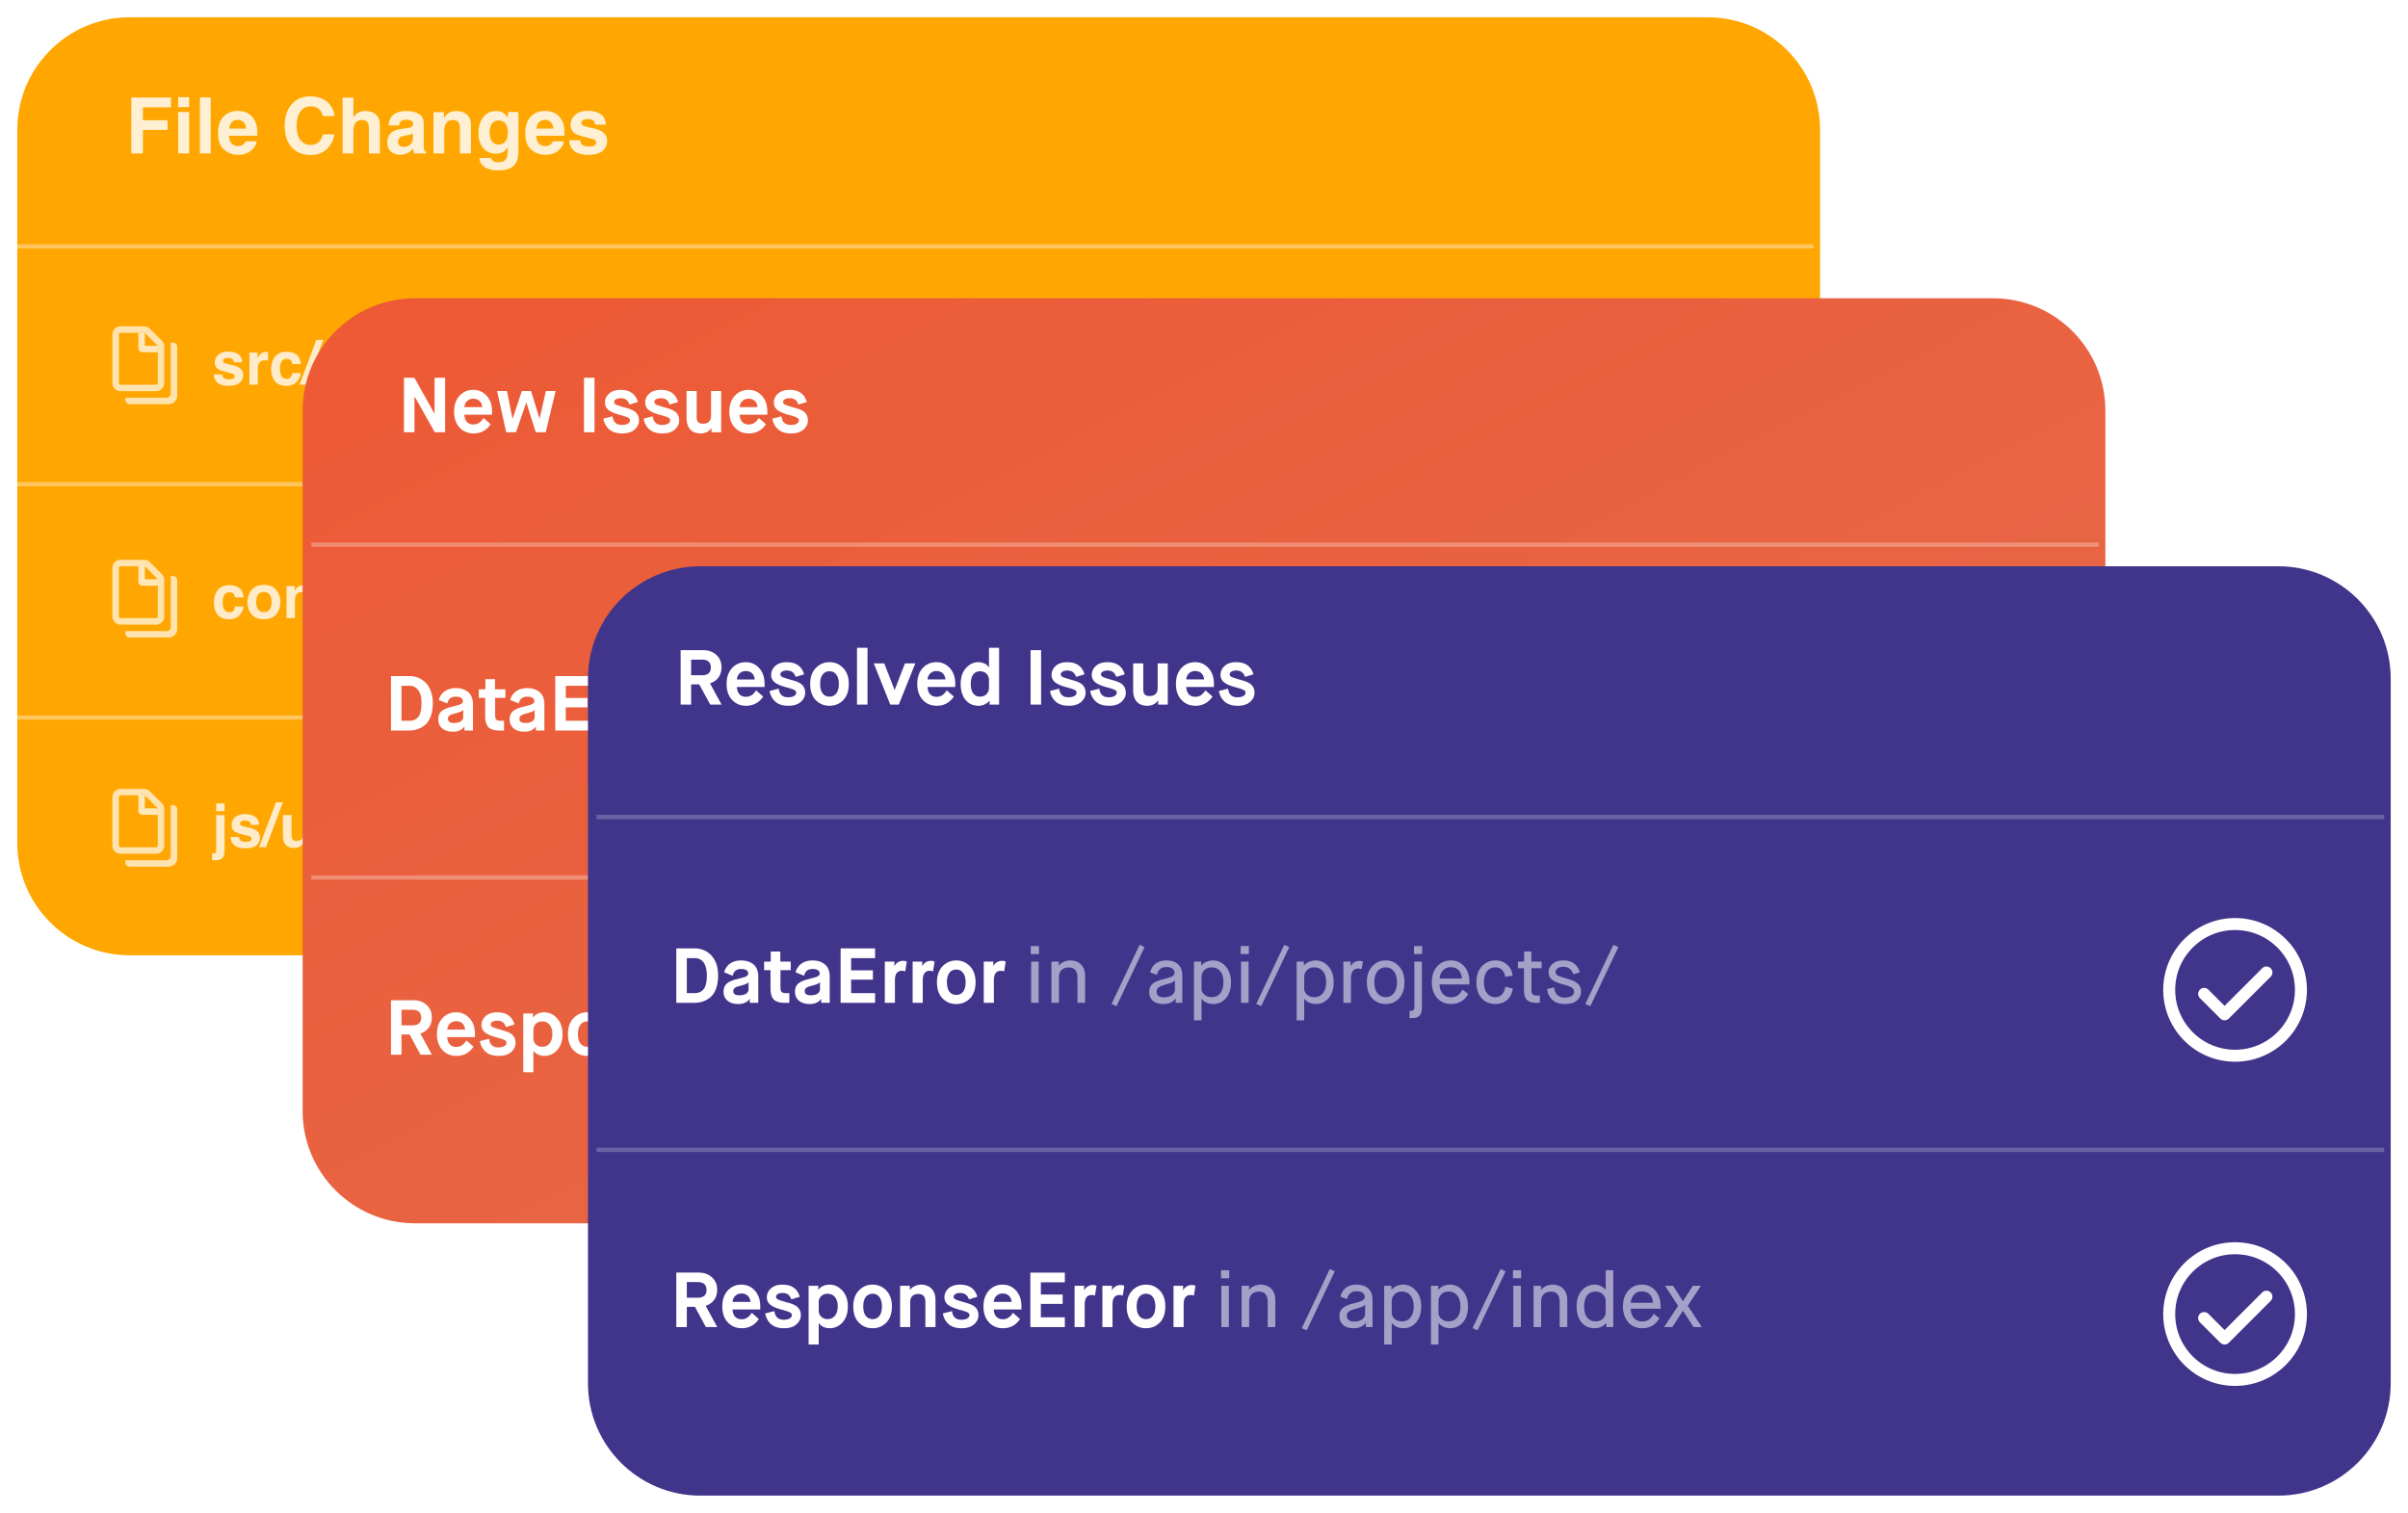<svg width="557" height="350" viewBox="0 0 557 350" fill="none" xmlns="http://www.w3.org/2000/svg"><g id="issues"><path fill="#fff" d="M0 0h557v350H0z"/><g id="file-changes"><path fill-rule="evenodd" clip-rule="evenodd" d="M30 2h365c14.359 0 26 11.64 26 26v165c0 14.359-11.641 26-26 26H30c-14.36 0-26-11.641-26-26V28C4 13.64 15.64 2 30 2z" fill="#FFA600" id="Rectangle 2 Copy" filter="url(#filter0_d)"/><g id="attribution copy 5"><path id="{name}" d="M51.427 86.621c.04.346.13.593.266.738.242.26.689.39 1.34.39.383 0 .686-.057.91-.17.227-.115.341-.286.341-.514a.553.553 0 0 0-.273-.499c-.183-.114-.86-.31-2.03-.588-.844-.21-1.438-.471-1.785-.786-.346-.31-.52-.756-.52-1.34 0-.688.27-1.278.807-1.77.543-.497 1.304-.745 2.284-.745.93 0 1.686.187 2.27.56.587.37.924 1.01 1.01 1.921H54.1c-.028-.25-.098-.448-.212-.594-.215-.265-.58-.397-1.094-.397-.424 0-.727.066-.91.198-.177.133-.266.287-.266.465a.51.51 0 0 0 .287.486c.192.104.868.284 2.03.54.775.182 1.356.458 1.744.827.383.373.574.84.574 1.401 0 .738-.276 1.342-.827 1.812-.547.465-1.395.697-2.543.697-1.171 0-2.037-.246-2.598-.738-.556-.497-.834-1.128-.834-1.894h1.976zm10.322-5.25c.036 0 .066.002.089.007.027 0 .084.002.17.007v1.996a5.303 5.303 0 0 0-.56-.034c-.784 0-1.31.255-1.579.765-.15.287-.225.73-.225 1.327V89h-1.962v-7.451h1.859v1.299c.3-.497.563-.837.786-1.019.365-.305.839-.458 1.422-.458zm5.858 2.85a1.728 1.728 0 0 0-.28-.751c-.219-.301-.558-.451-1.018-.451-.657 0-1.105.325-1.347.977-.128.346-.192.807-.192 1.381 0 .547.064.987.192 1.32.232.62.67.929 1.312.929.456 0 .78-.123.971-.37.191-.245.308-.564.349-.956h1.989c-.046.592-.26 1.153-.643 1.681-.61.853-1.515 1.279-2.713 1.279-1.199 0-2.08-.356-2.646-1.067-.565-.71-.848-1.633-.848-2.768 0-1.28.313-2.277.937-2.987.624-.711 1.486-1.067 2.584-1.067.934 0 1.697.21 2.29.629.597.42.95 1.16 1.06 2.222h-1.997zm5.572-5.605h1.62L70.882 89h-1.607l3.904-10.384zm4.607 4.341c-.451 0-.802.141-1.053.424-.246.282-.4.665-.464 1.148h3.028c-.032-.515-.19-.904-.472-1.169a1.436 1.436 0 0 0-1.039-.403zm0-1.606c.62 0 1.178.116 1.675.348.497.233.907.6 1.23 1.1.292.443.481.956.568 1.539.05.342.07.834.061 1.477h-5.1c.028.747.263 1.27.705 1.572.269.187.592.28.97.28.401 0 .727-.114.978-.342a1.62 1.62 0 0 0 .362-.513h1.99c-.05.443-.28.892-.69 1.347-.639.725-1.532 1.087-2.68 1.087a3.779 3.779 0 0 1-2.51-.916c-.724-.61-1.086-1.604-1.086-2.98 0-1.29.326-2.279.977-2.967.657-.688 1.507-1.032 2.55-1.032zm8.983.02c.77 0 1.399.203 1.886.609.492.4.739 1.068.739 2.002V89h-1.997v-4.532c0-.392-.052-.693-.157-.903-.191-.382-.556-.574-1.093-.574-.661 0-1.115.28-1.36.841-.129.296-.192.675-.192 1.135V89h-1.942v-7.438h1.88v1.087c.25-.382.488-.658.711-.827.401-.3.91-.45 1.525-.45zm7.177 0a2.35 2.35 0 0 1 2.058 1.121v-3.555h1.975V89h-1.893v-1.032c-.278.442-.595.763-.95.964-.356.2-.798.3-1.326.3-.87 0-1.605-.35-2.202-1.052-.592-.707-.888-1.611-.888-2.714 0-1.272.291-2.272.875-3.001.588-.73 1.371-1.094 2.351-1.094zm.424 6.22c.551 0 .97-.204 1.258-.614.287-.41.43-.942.43-1.593 0-.912-.23-1.563-.69-1.955a1.486 1.486 0 0 0-.984-.356c-.57 0-.99.217-1.258.65-.264.428-.397.961-.397 1.6 0 .687.135 1.239.404 1.654.273.41.686.615 1.237.615zm10.521-2.317c0-.574-.133-1.082-.397-1.524-.26-.442-.683-.663-1.271-.663-.707 0-1.192.335-1.456 1.005-.137.355-.205.806-.205 1.353 0 .866.23 1.475.69 1.826.273.205.597.307.971.307.542 0 .954-.21 1.237-.629.287-.42.431-.977.431-1.675zm-1.108-3.89c.871 0 1.607.322 2.208.965.606.642.909 1.586.909 2.83 0 1.312-.296 2.313-.888 3-.588.689-1.347 1.033-2.277 1.033-.592 0-1.084-.148-1.476-.444a2.894 2.894 0 0 1-.629-.718v3.883h-1.928V81.549h1.866v1.1c.21-.323.433-.578.67-.765.433-.333.948-.5 1.545-.5zm7.875 6.242c.57 0 1.007-.203 1.313-.608.305-.406.458-.983.458-1.73s-.153-1.322-.458-1.723c-.306-.405-.743-.608-1.313-.608-.569 0-1.009.203-1.319.608-.305.401-.458.976-.458 1.723 0 .748.153 1.324.458 1.73.31.405.75.608 1.319.608zm3.815-2.338c0 1.094-.315 2.03-.944 2.81-.629.774-1.583 1.162-2.864 1.162s-2.235-.388-2.864-1.162c-.629-.78-.944-1.716-.944-2.81 0-1.075.315-2.007.944-2.796.629-.788 1.583-1.182 2.864-1.182s2.235.394 2.864 1.182c.629.789.944 1.72.944 2.796zm3.404-4.628h-1.976v-1.798h1.976v1.798zm-1.976.889h1.976V89h-1.976v-7.451zm7.998-.178c.771 0 1.4.203 1.887.609.492.4.738 1.068.738 2.002V89h-1.996v-4.532c0-.392-.052-.693-.157-.903-.191-.382-.556-.574-1.094-.574-.66 0-1.114.28-1.36.841-.128.296-.191.675-.191 1.135V89h-1.942v-7.438h1.88v1.087c.251-.382.488-.658.711-.827.401-.3.909-.45 1.524-.45zm3.664 1.634v-1.388h1.04V79.54h1.927v2.078h1.21v1.388h-1.21v3.937c0 .306.039.497.116.575.078.073.315.109.711.109h.185l.198-.014v1.456l-.923.035c-.92.031-1.549-.128-1.886-.479-.219-.223-.328-.567-.328-1.032v-4.587h-1.04zm6.946 3.616c.041.346.13.593.266.738.242.26.689.39 1.34.39.383 0 .686-.057.909-.17.228-.115.342-.286.342-.514a.553.553 0 0 0-.273-.499c-.183-.114-.859-.31-2.031-.588-.843-.21-1.437-.471-1.784-.786-.346-.31-.519-.756-.519-1.34 0-.688.269-1.278.806-1.77.543-.497 1.304-.745 2.284-.745.929 0 1.686.187 2.269.56.588.37.925 1.01 1.012 1.921h-1.948c-.028-.25-.098-.448-.212-.594-.214-.265-.579-.397-1.094-.397-.424 0-.727.066-.909.198-.178.133-.267.287-.267.465a.51.51 0 0 0 .287.486c.192.104.868.284 2.031.54.774.182 1.355.458 1.743.827.383.373.574.84.574 1.401 0 .738-.276 1.342-.827 1.812-.547.465-1.395.697-2.543.697-1.171 0-2.037-.246-2.598-.738-.556-.497-.834-1.128-.834-1.894h1.976zm8.504-8.005h1.62L141.716 89h-1.607l3.904-10.384zm4.607 4.341c-.451 0-.802.141-1.053.424-.246.282-.401.665-.464 1.148h3.028c-.032-.515-.189-.904-.472-1.169a1.435 1.435 0 0 0-1.039-.403zm0-1.606c.62 0 1.178.116 1.675.348.497.233.907.6 1.23 1.1.292.443.481.956.568 1.539.05.342.07.834.061 1.477h-5.099c.027.747.262 1.27.704 1.572.269.187.592.28.97.28.402 0 .727-.114.978-.342.137-.123.258-.294.362-.513h1.99c-.051.443-.281.892-.691 1.347-.638.725-1.531 1.087-2.68 1.087a3.777 3.777 0 0 1-2.508-.916c-.725-.61-1.087-1.604-1.087-2.98 0-1.29.326-2.279.977-2.967.657-.688 1.506-1.032 2.55-1.032zm9.447.198h2.092L157.473 89h-2.058l-2.673-7.451h2.188l1.551 5.496 1.586-5.496zm6.139 1.408c-.451 0-.802.141-1.053.424-.246.282-.401.665-.465 1.148h3.029c-.032-.515-.189-.904-.472-1.169a1.435 1.435 0 0 0-1.039-.403zm0-1.606c.62 0 1.178.116 1.675.348.497.233.907.6 1.23 1.1.292.443.481.956.568 1.539.05.342.07.834.061 1.477h-5.099c.027.747.262 1.27.704 1.572.269.187.592.28.97.28.401 0 .727-.114.978-.342a1.62 1.62 0 0 0 .362-.513h1.99c-.051.443-.281.892-.691 1.347-.638.725-1.531 1.087-2.68 1.087a3.775 3.775 0 0 1-2.508-.916c-.725-.61-1.087-1.604-1.087-2.98 0-1.29.326-2.279.977-2.967.656-.688 1.506-1.032 2.55-1.032zm8.982.02c.771 0 1.4.203 1.887.609.492.4.738 1.068.738 2.002V89h-1.996v-4.532c0-.392-.052-.693-.157-.903-.191-.382-.556-.574-1.094-.574-.66 0-1.114.28-1.36.841-.128.296-.191.675-.191 1.135V89h-1.942v-7.438h1.88v1.087c.251-.382.488-.658.711-.827.401-.3.909-.45 1.524-.45zm3.665 1.634v-1.388h1.039V79.54h1.927v2.078h1.21v1.388h-1.21v3.937c0 .306.039.497.117.575.077.073.314.109.71.109h.185l.198-.014v1.456l-.923.035c-.92.031-1.549-.128-1.886-.479-.219-.223-.328-.567-.328-1.032v-4.587h-1.039zm6.945 3.616c.041.346.13.593.266.738.242.26.689.39 1.34.39.383 0 .686-.057.909-.17.228-.115.342-.286.342-.514a.553.553 0 0 0-.273-.499c-.182-.114-.859-.31-2.03-.588-.844-.21-1.438-.471-1.785-.786-.346-.31-.519-.756-.519-1.34 0-.688.269-1.278.806-1.77.543-.497 1.304-.745 2.284-.745.929 0 1.686.187 2.269.56.588.37.925 1.01 1.012 1.921h-1.948c-.028-.25-.098-.448-.212-.594-.214-.265-.579-.397-1.094-.397-.424 0-.727.066-.909.198-.178.133-.267.287-.267.465a.51.51 0 0 0 .287.486c.192.104.869.284 2.031.54.774.182 1.355.458 1.743.827.383.373.574.84.574 1.401 0 .738-.276 1.342-.827 1.812-.547.465-1.395.697-2.543.697-1.171 0-2.037-.246-2.598-.738-.556-.497-.834-1.128-.834-1.894h1.976zm6.241.342h2.071V89h-2.071v-2.037zm9.065-1.689c0-.574-.133-1.082-.397-1.524-.26-.442-.684-.663-1.271-.663-.707 0-1.192.335-1.457 1.005-.136.355-.205.806-.205 1.353 0 .866.231 1.475.691 1.826.273.205.597.307.971.307.542 0 .954-.21 1.237-.629.287-.42.431-.977.431-1.675zm-1.108-3.89c.871 0 1.607.322 2.208.965.606.642.909 1.586.909 2.83 0 1.312-.296 2.313-.888 3-.588.689-1.347 1.033-2.277 1.033-.592 0-1.084-.148-1.476-.444-.215-.165-.424-.404-.629-.718v3.883h-1.928V81.549h1.866v1.1c.21-.323.433-.578.67-.765.433-.333.948-.5 1.545-.5zm4.833 9.045l.246.013c.192.01.374.003.547-.02a.986.986 0 0 0 .438-.157c.114-.078.218-.24.314-.486.1-.246.141-.396.123-.45l-2.734-7.78h2.167l1.627 5.496 1.538-5.496h2.071l-2.557 7.328c-.492 1.413-.881 2.288-1.169 2.625-.287.342-.861.513-1.722.513-.173 0-.312-.003-.417-.007-.105 0-.262-.007-.472-.02v-1.56z" fill="#fff" fill-opacity=".78"/><g id="file"><g id="System/Files" fill-rule="evenodd" clip-rule="evenodd" fill="#fff"><path id="Rectangle 84" d="M33.345 75.5h-5.47c-1.035 0-1.875.84-1.875 1.875v11.25c0 1.035.84 1.875 1.875 1.875h8.25c1.035 0 1.875-.84 1.875-1.875v-8.47c0-.497-.197-.974-.55-1.326l-2.78-2.78a1.875 1.875 0 0 0-1.325-.549zM27.5 77.375c0-.207.168-.375.375-.375h5.47c.1 0 .194.04.265.11l2.78 2.78c.07.07.11.166.11.265v8.47a.375.375 0 0 1-.375.375h-8.25a.375.375 0 0 1-.375-.375v-11.25z" fill-opacity=".684"/><path id="Combined Shape" d="M33.5 80v-3H32v3.5a1 1 0 0 0 1 1h3.5V80h-3z" fill-opacity=".727"/><path id="Combined Shape_2" d="M39 93.5a2 2 0 0 0 2-2V80.25a1 1 0 0 0-1-1h-.5V91a1 1 0 0 1-1 1H29v.5a1 1 0 0 0 1 1h9z" fill-opacity=".684"/></g></g></g><path id="Path 2" d="M4 57h415.503" stroke="#fff" stroke-opacity=".364"/><path id="Path 2 Copy" d="M4 112h415.503" stroke="#fff" stroke-opacity=".364"/><path id="Path 2 Copy 2" d="M4 166h415.503" stroke="#fff" stroke-opacity=".364"/><g id="attribution copy 6"><path id="{name}_2" d="M54.36 138.222a1.728 1.728 0 0 0-.28-.752c-.22-.301-.56-.451-1.02-.451-.656 0-1.105.325-1.346.977-.128.346-.191.807-.191 1.381 0 .547.063.987.19 1.319.233.62.67.93 1.313.93.456 0 .78-.123.971-.369.191-.246.308-.565.349-.957h1.989c-.046.592-.26 1.153-.643 1.681-.61.853-1.515 1.279-2.714 1.279-1.198 0-2.08-.356-2.645-1.067s-.848-1.633-.848-2.768c0-1.281.313-2.277.937-2.987.624-.711 1.486-1.067 2.584-1.067.934 0 1.697.21 2.29.629.597.419.95 1.16 1.06 2.222h-1.997zm6.685 3.404c.57 0 1.007-.203 1.312-.608.306-.406.458-.983.458-1.73s-.152-1.322-.458-1.723c-.305-.405-.742-.608-1.312-.608-.57 0-1.01.203-1.32.608-.305.401-.457.976-.457 1.723 0 .747.152 1.324.458 1.73.31.405.75.608 1.319.608zm3.814-2.338c0 1.094-.314 2.03-.943 2.81-.629.774-1.584 1.162-2.864 1.162-1.28 0-2.236-.388-2.864-1.162-.63-.78-.944-1.716-.944-2.81 0-1.075.315-2.007.944-2.796.628-.788 1.583-1.182 2.864-1.182 1.28 0 2.235.394 2.864 1.182.629.789.943 1.721.943 2.796zm5.53-3.917c.77 0 1.4.203 1.887.608.493.402.739 1.069.739 2.003V143h-1.996v-4.532c0-.392-.053-.693-.158-.903-.191-.382-.556-.574-1.093-.574-.661 0-1.115.28-1.36.841-.128.296-.192.675-.192 1.135V143h-1.942v-7.438h1.88v1.087c.25-.382.488-.658.711-.827.401-.301.91-.451 1.525-.451zm7.178-2.55c.123 0 .235.005.335.014.1.005.237.014.41.027v1.586a6.024 6.024 0 0 0-.553-.027c-.255-.009-.433.048-.533.171a.613.613 0 0 0-.144.396v.629h1.278v1.374h-1.278V143h-1.941v-6.009h-1.087v-1.374h1.066v-.478c0-.798.135-1.347.403-1.648.283-.446.964-.67 2.044-.67zm3.432 7.8c.041.346.13.593.267.738.241.26.688.39 1.34.39.382 0 .685-.057.909-.171.228-.114.341-.285.341-.513a.554.554 0 0 0-.273-.499c-.182-.114-.859-.309-2.03-.587-.843-.21-1.438-.472-1.784-.787-.347-.31-.52-.756-.52-1.339 0-.689.269-1.279.807-1.771.542-.497 1.303-.745 2.283-.745.93 0 1.686.187 2.27.56.587.37.925 1.01 1.011 1.921h-1.948c-.028-.25-.098-.449-.212-.594-.214-.265-.579-.397-1.094-.397-.424 0-.727.066-.909.198-.178.133-.267.287-.267.465a.51.51 0 0 0 .288.486c.19.104.868.284 2.03.54.775.182 1.356.458 1.743.827.383.373.574.841.574 1.401 0 .738-.276 1.342-.827 1.812-.547.465-1.395.697-2.543.697-1.171 0-2.037-.246-2.598-.738-.556-.497-.834-1.128-.834-1.894H81zm8.504-8.005h1.62L87.206 143H85.6l3.903-10.384zm3.186 8.005c.04.346.13.593.266.738.242.26.688.39 1.34.39.383 0 .686-.057.91-.171.227-.114.34-.285.34-.513a.554.554 0 0 0-.273-.499c-.182-.114-.859-.309-2.03-.587-.843-.21-1.438-.472-1.784-.787-.346-.31-.52-.756-.52-1.339 0-.689.27-1.279.807-1.771.542-.497 1.303-.745 2.283-.745.93 0 1.686.187 2.27.56.588.37.925 1.01 1.012 1.921h-1.95c-.027-.25-.098-.449-.212-.594-.214-.265-.578-.397-1.093-.397-.424 0-.727.066-.91.198-.177.133-.266.287-.266.465a.51.51 0 0 0 .287.486c.191.104.868.284 2.03.54.775.182 1.356.458 1.743.827.383.373.575.841.575 1.401 0 .738-.276 1.342-.828 1.812-.546.465-1.394.697-2.543.697-1.17 0-2.037-.246-2.597-.738-.556-.497-.834-1.128-.834-1.894h1.976zm9.214-3.664c-.451 0-.802.141-1.052.424-.247.282-.401.665-.465 1.148h3.028c-.032-.515-.189-.904-.472-1.169-.278-.269-.624-.403-1.039-.403zm0-1.606c.62 0 1.178.116 1.675.348.497.233.907.6 1.231 1.101.291.442.48.955.567 1.538.05.342.071.834.062 1.476h-5.1c.027.748.262 1.272.704 1.573.269.187.592.28.971.28.401 0 .727-.114.977-.342.137-.123.258-.294.363-.513h1.989c-.05.443-.28.891-.691 1.347-.638.725-1.531 1.087-2.679 1.087a3.779 3.779 0 0 1-2.51-.916c-.724-.611-1.086-1.604-1.086-2.98 0-1.29.326-2.279.977-2.967.657-.688 1.507-1.032 2.55-1.032zm8.901.02c.036 0 .066.002.089.007.027 0 .084.002.17.007v1.996a4.64 4.64 0 0 0-.56-.034c-.784 0-1.31.255-1.579.765-.151.287-.226.729-.226 1.326V143h-1.962v-7.451h1.86v1.299c.3-.497.563-.837.786-1.019.364-.305.838-.458 1.422-.458zm6.002.178h2.091L116.211 143h-2.058l-2.673-7.451h2.188l1.552 5.496 1.586-5.496zm6.138 1.408c-.451 0-.802.141-1.052.424-.246.282-.401.665-.465 1.148h3.028c-.032-.515-.189-.904-.472-1.169-.278-.269-.624-.403-1.039-.403zm0-1.606c.62 0 1.178.116 1.675.348.497.233.907.6 1.231 1.101.291.442.48.955.567 1.538.05.342.071.834.062 1.476h-5.1c.027.748.262 1.272.704 1.573.269.187.592.28.971.28.401 0 .727-.114.977-.342.137-.123.258-.294.363-.513h1.989c-.05.443-.28.891-.691 1.347-.638.725-1.531 1.087-2.679 1.087a3.778 3.778 0 0 1-2.509-.916c-.725-.611-1.087-1.604-1.087-2.98 0-1.29.326-2.279.978-2.967.656-.688 1.506-1.032 2.549-1.032zm8.901.02c.036 0 .066.002.089.007.027 0 .084.002.17.007v1.996a4.64 4.64 0 0 0-.56-.034c-.784 0-1.31.255-1.579.765-.151.287-.226.729-.226 1.326V143h-1.962v-7.451h1.86v1.299c.301-.497.563-.837.786-1.019.364-.305.838-.458 1.422-.458zm1.374 5.592h2.071V143h-2.071v-2.037zm9.064-1.689c0-.574-.132-1.082-.396-1.524-.26-.442-.684-.663-1.272-.663-.706 0-1.191.335-1.456 1.005-.137.355-.205.806-.205 1.353 0 .866.23 1.475.691 1.826.273.205.597.307.97.307.543 0 .955-.21 1.238-.629.287-.419.43-.977.43-1.675zm-1.107-3.889c.87 0 1.606.321 2.208.964.606.642.909 1.586.909 2.83 0 1.312-.296 2.313-.889 3.001-.588.688-1.346 1.032-2.276 1.032-.593 0-1.085-.148-1.477-.444-.214-.164-.423-.404-.629-.718v3.883h-1.927v-10.384h1.866v1.1c.21-.323.433-.578.67-.765.433-.333.948-.499 1.545-.499zm4.833 9.044l.246.013c.191.009.374.003.547-.02a.981.981 0 0 0 .437-.157c.114-.078.219-.24.315-.486.1-.246.141-.396.123-.451l-2.735-7.779h2.167l1.627 5.496 1.538-5.496h2.072l-2.557 7.328c-.492 1.413-.882 2.288-1.169 2.625-.287.342-.861.513-1.723.513-.173 0-.312-.003-.417-.007-.104 0-.262-.007-.471-.021v-1.558z" fill="#fff" fill-opacity=".78"/><g id="file_2"><g id="System/Files_2" fill-rule="evenodd" clip-rule="evenodd" fill="#fff"><path id="Rectangle 84_2" d="M33.345 129.5h-5.47A1.875 1.875 0 0 0 26 131.375v11.25c0 1.036.84 1.875 1.875 1.875h8.25A1.875 1.875 0 0 0 38 142.625v-8.47c0-.497-.197-.974-.55-1.325l-2.78-2.781a1.877 1.877 0 0 0-1.325-.549zm-5.845 1.875c0-.207.168-.375.375-.375h5.47c.1 0 .194.04.265.11l2.78 2.78c.07.07.11.166.11.265v8.47a.375.375 0 0 1-.375.375h-8.25a.375.375 0 0 1-.375-.375v-11.25z" fill-opacity=".684"/><path id="Combined Shape_3" d="M33.5 134v-3H32v3.5a1 1 0 0 0 1 1h3.5V134h-3z" fill-opacity=".727"/><path id="Combined Shape_4" d="M39 147.5a2 2 0 0 0 2-2v-11.25a1 1 0 0 0-1-1h-.5V145a1 1 0 0 1-1 1H29v.5a1 1 0 0 0 1 1h9z" fill-opacity=".684"/></g></g></g><g id="attribution copy 7"><path id="{name}_3" d="M51.946 187.66h-1.948v-1.798h1.948v1.798zm-2.884 9.769c.109.009.186.013.232.013.046.005.087.007.123.007.191 0 .335-.048.43-.143.1-.091.151-.271.151-.54v-8.183h1.948v8.217c0 .752-.148 1.308-.444 1.668-.296.36-.877.54-1.743.54a6.7 6.7 0 0 1-.267-.007c-.114-.005-.257-.009-.43-.014v-1.558zm6.261-3.808c.041.346.13.593.267.738.241.26.688.39 1.34.39.383 0 .686-.057.909-.171.228-.114.342-.285.342-.513a.554.554 0 0 0-.274-.499c-.182-.114-.859-.309-2.03-.587-.843-.21-1.438-.472-1.784-.787-.347-.31-.52-.756-.52-1.339 0-.689.27-1.279.807-1.771.542-.497 1.303-.745 2.283-.745.93 0 1.686.187 2.27.56.587.37.925 1.01 1.011 1.921h-1.948c-.027-.25-.098-.449-.212-.594-.214-.265-.579-.397-1.094-.397-.423 0-.726.066-.909.198-.178.133-.266.287-.266.465a.51.51 0 0 0 .287.486c.191.104.868.284 2.03.54.775.182 1.356.458 1.743.827.383.373.574.841.574 1.401 0 .738-.275 1.342-.827 1.812-.547.465-1.394.697-2.543.697-1.17 0-2.037-.246-2.597-.738-.556-.497-.834-1.128-.834-1.894h1.975zm8.504-8.005h1.62L61.53 196h-1.606l3.903-10.384zm3.61 2.933v4.491c0 .424.05.743.15.957.178.378.526.567 1.046.567.665 0 1.12-.268 1.367-.806.128-.292.191-.677.191-1.155v-4.054h1.976V196h-1.894v-1.053a3.644 3.644 0 0 0-.136.205 1.36 1.36 0 0 1-.26.301c-.305.274-.602.46-.889.561-.282.1-.615.15-.998.15-1.103 0-1.846-.396-2.228-1.189-.215-.438-.322-1.083-.322-1.935v-4.491h1.996zm10.664-.178c.036 0 .066.002.088.007.028 0 .085.002.171.007v1.996a4.665 4.665 0 0 0-.56-.034c-.784 0-1.31.255-1.58.765-.15.287-.225.729-.225 1.326V196h-1.962v-7.451h1.86v1.299c.3-.497.562-.837.786-1.019.364-.305.838-.458 1.422-.458zM81.498 196H79.55v-10.076h1.948V196zm3.425-2.379c.04.346.13.593.266.738.242.26.689.39 1.34.39.383 0 .686-.057.91-.171.227-.114.341-.285.341-.513a.554.554 0 0 0-.273-.499c-.183-.114-.86-.309-2.03-.587-.844-.21-1.438-.472-1.785-.787-.346-.31-.52-.756-.52-1.339 0-.689.27-1.279.808-1.771.542-.497 1.303-.745 2.283-.745.93 0 1.686.187 2.27.56.587.37.924 1.01 1.01 1.921h-1.947c-.028-.25-.098-.449-.212-.594-.214-.265-.579-.397-1.094-.397-.424 0-.727.066-.91.198-.177.133-.266.287-.266.465a.51.51 0 0 0 .287.486c.192.104.868.284 2.03.54.775.182 1.356.458 1.744.827.383.373.574.841.574 1.401 0 .738-.276 1.342-.827 1.812-.547.465-1.395.697-2.543.697-1.171 0-2.037-.246-2.598-.738-.556-.497-.834-1.128-.834-1.894h1.976zm6.241.342h2.071V196h-2.07v-2.037zm5.968-6.303h-1.948v-1.798h1.948v1.798zm-2.885 9.769c.11.009.187.013.233.013.045.005.086.007.123.007.19 0 .335-.048.43-.143.1-.091.15-.271.15-.54v-8.183h1.949v8.217c0 .752-.148 1.308-.445 1.668-.296.36-.877.54-1.743.54a6.66 6.66 0 0 1-.266-.007c-.114-.005-.258-.009-.43-.014v-1.558zm6.262-3.808c.041.346.13.593.266.738.242.26.689.39 1.34.39.383 0 .686-.057.909-.171.228-.114.342-.285.342-.513a.554.554 0 0 0-.273-.499c-.183-.114-.859-.309-2.031-.587-.843-.21-1.437-.472-1.784-.787-.346-.31-.52-.756-.52-1.339 0-.689.27-1.279.807-1.771.543-.497 1.304-.745 2.284-.745.929 0 1.686.187 2.269.56.588.37.925 1.01 1.012 1.921h-1.948c-.028-.25-.098-.449-.212-.594-.214-.265-.579-.397-1.094-.397-.424 0-.727.066-.909.198-.178.133-.267.287-.267.465a.51.51 0 0 0 .287.486c.192.104.868.284 2.031.54.774.182 1.355.458 1.743.827.383.373.574.841.574 1.401 0 .738-.276 1.342-.827 1.812-.547.465-1.395.697-2.543.697-1.171 0-2.037-.246-2.598-.738-.556-.497-.834-1.128-.834-1.894h1.976z" fill="#fff" fill-opacity=".78"/><g id="file_3"><g id="System/Files_3" fill-rule="evenodd" clip-rule="evenodd" fill="#fff"><path id="Rectangle 84_3" d="M33.345 182.5h-5.47A1.875 1.875 0 0 0 26 184.375v11.25c0 1.036.84 1.875 1.875 1.875h8.25A1.875 1.875 0 0 0 38 195.625v-8.47c0-.497-.197-.974-.55-1.325l-2.78-2.781a1.877 1.877 0 0 0-1.325-.549zm-5.845 1.875c0-.207.168-.375.375-.375h5.47c.1 0 .194.04.265.11l2.78 2.78c.07.07.11.166.11.265v8.47a.375.375 0 0 1-.375.375h-8.25a.375.375 0 0 1-.375-.375v-11.25z" fill-opacity=".684"/><path id="Combined Shape_5" d="M33.5 187v-3H32v3.5a1 1 0 0 0 1 1h3.5V187h-3z" fill-opacity=".727"/><path id="Combined Shape_6" d="M39 200.5a2 2 0 0 0 2-2v-11.25a1 1 0 0 0-1-1h-.5V198a1 1 0 0 1-1 1H29v.5a1 1 0 0 0 1 1h9z" fill-opacity=".684"/></g></g></g><path id="File Changes" d="M30.371 22.563h9.185v2.276H33.06v2.98h5.686v2.25H33.06V35.5h-2.689V22.562zm13.377 2.214h-2.54v-2.311h2.54v2.311zm-2.54 1.143h2.54v9.58h-2.54v-9.58zm7.532 9.58h-2.505V22.545h2.505V35.5zm6.232-7.77c-.58 0-1.032.182-1.354.545-.316.364-.516.856-.598 1.477h3.894c-.041-.662-.243-1.163-.606-1.503-.358-.346-.803-.518-1.336-.518zm0-2.065c.797 0 1.514.15 2.153.448.639.3 1.166.77 1.582 1.415.375.569.618 1.228.73 1.978.064.44.09 1.072.079 1.898h-6.557c.035.961.337 1.635.905 2.022.346.24.762.36 1.248.36.516 0 .935-.146 1.257-.44a2.07 2.07 0 0 0 .466-.658h2.558c-.065.568-.36 1.145-.888 1.73-.82.933-1.969 1.398-3.445 1.398a4.858 4.858 0 0 1-3.226-1.177c-.932-.786-1.398-2.063-1.398-3.832 0-1.659.42-2.93 1.257-3.815.844-.885 1.937-1.327 3.279-1.327zm10.89 3.463c0-2.262.606-4.005 1.819-5.23 1.054-1.066 2.396-1.6 4.025-1.6 2.18 0 3.773.716 4.781 2.145.557.803.856 1.609.897 2.417h-2.707c-.176-.62-.402-1.09-.677-1.406-.492-.562-1.222-.844-2.189-.844-.984 0-1.76.399-2.329 1.196-.568.79-.852 1.913-.852 3.366s.299 2.543.896 3.27c.604.72 1.368 1.08 2.294 1.08.95 0 1.673-.31 2.171-.931.276-.334.504-.835.686-1.503h2.68c-.234 1.412-.835 2.56-1.801 3.445-.961.885-2.195 1.327-3.7 1.327-1.864 0-3.329-.597-4.395-1.793-1.067-1.2-1.6-2.847-1.6-4.94zm18.65-3.454a4.06 4.06 0 0 1 1.608.307c.486.205.885.519 1.195.94a2.5 2.5 0 0 1 .484 1.108c.058.375.088.99.088 1.846V35.5h-2.558v-5.827c0-.516-.088-.932-.264-1.248-.228-.445-.662-.668-1.3-.668-.662 0-1.166.223-1.512.668-.34.44-.51 1.07-.51 1.89V35.5h-2.496V22.589h2.496v4.579c.363-.557.782-.943 1.257-1.16.48-.223.984-.334 1.512-.334zm11.004 5.168c-.159.1-.32.181-.484.246a4.234 4.234 0 0 1-.659.167l-.563.105c-.527.094-.905.208-1.133.343-.387.229-.58.583-.58 1.064 0 .427.117.738.351.931.24.188.53.282.87.282.54 0 1.035-.159 1.486-.475.457-.317.694-.894.712-1.732v-.931zm-1.52-1.17c.462-.058.793-.131.992-.219.358-.152.536-.39.536-.712 0-.392-.137-.662-.413-.808-.27-.153-.668-.229-1.195-.229-.592 0-1.01.147-1.257.44-.176.216-.293.51-.351.879H89.89c.052-.838.287-1.527.703-2.066.662-.844 1.799-1.266 3.41-1.266 1.049 0 1.98.208 2.795.624.814.416 1.221 1.202 1.221 2.356v4.394c0 .305.006.674.018 1.108.018.328.068.55.15.668a.898.898 0 0 0 .369.29v.369h-2.725a2.796 2.796 0 0 1-.158-.545 6.577 6.577 0 0 1-.07-.58 5.146 5.146 0 0 1-1.196.958c-.539.31-1.148.466-1.828.466-.867 0-1.585-.246-2.153-.739-.563-.498-.844-1.2-.844-2.109 0-1.178.454-2.03 1.362-2.557.498-.288 1.23-.493 2.198-.616l.852-.105zm11.566-3.98c.99 0 1.798.26 2.425.782.633.515.95 1.374.95 2.575V35.5h-2.567v-5.827c0-.504-.067-.89-.202-1.16-.246-.493-.715-.739-1.406-.739-.85 0-1.433.36-1.749 1.081-.164.381-.246.868-.246 1.46V35.5h-2.496v-9.563h2.417v1.398c.322-.492.626-.847.914-1.064.515-.386 1.169-.58 1.96-.58zm9.808 7.751a1.94 1.94 0 0 0 1.485-.659c.405-.445.607-1.151.607-2.118 0-.908-.193-1.6-.58-2.074-.381-.475-.894-.712-1.538-.712-.879 0-1.486.413-1.82 1.24-.175.439-.263.98-.263 1.625 0 .557.093 1.052.281 1.485.34.81.949 1.213 1.828 1.213zm-.624-7.752c.481 0 .9.074 1.257.22.609.252 1.101.715 1.476 1.389v-1.38h2.435v9.088c0 1.236-.208 2.168-.624 2.795-.715 1.078-2.086 1.617-4.113 1.617-1.225 0-2.224-.24-2.997-.72-.774-.481-1.201-1.199-1.284-2.154h2.725c.07.293.185.504.343.633.269.228.724.343 1.362.343.903 0 1.506-.302 1.811-.906.199-.386.299-1.037.299-1.951v-.615c-.241.41-.498.718-.774.923-.498.38-1.145.57-1.942.57-1.231 0-2.215-.43-2.953-1.291-.733-.867-1.099-2.04-1.099-3.516 0-1.424.354-2.619 1.063-3.586.709-.972 1.714-1.459 3.015-1.459zm11.294 2.04c-.58 0-1.031.181-1.353.544-.317.364-.516.856-.598 1.477h3.893c-.041-.662-.243-1.163-.606-1.503-.357-.346-.803-.518-1.336-.518zm0-2.066c.797 0 1.515.15 2.153.448.639.3 1.166.77 1.582 1.415.375.569.619 1.228.73 1.978.064.44.091 1.072.079 1.898h-6.557c.035.961.337 1.635.906 2.022.345.24.761.36 1.248.36.515 0 .934-.146 1.257-.44a2.07 2.07 0 0 0 .465-.658h2.558c-.065.568-.36 1.145-.888 1.73-.82.933-1.969 1.398-3.445 1.398a4.86 4.86 0 0 1-3.226-1.177c-.931-.786-1.397-2.063-1.397-3.832 0-1.659.419-2.93 1.257-3.815.843-.885 1.936-1.327 3.278-1.327zm8.191 6.776c.053.446.167.762.343.95.311.334.885.5 1.723.5.492 0 .882-.073 1.169-.22.293-.146.439-.365.439-.658a.71.71 0 0 0-.351-.642c-.235-.146-1.105-.398-2.611-.756-1.084-.27-1.848-.606-2.294-1.01-.445-.399-.668-.973-.668-1.723 0-.885.346-1.644 1.038-2.277.697-.638 1.675-.957 2.935-.957 1.195 0 2.168.24 2.918.72.756.475 1.19 1.298 1.301 2.47h-2.505c-.035-.322-.126-.577-.272-.765-.276-.34-.745-.51-1.407-.51-.545 0-.934.085-1.169.255-.228.17-.342.37-.342.598 0 .287.123.495.369.624.246.135 1.116.366 2.61.694.996.235 1.743.59 2.241 1.064.492.48.739 1.08.739 1.802 0 .949-.355 1.725-1.064 2.329-.703.597-1.793.896-3.269.896-1.506 0-2.62-.316-3.34-.949-.715-.639-1.073-1.45-1.073-2.435h2.54z" fill="#fff" fill-opacity=".825"/></g><g id="new-issues"><g id="Group 6 Copy"><path fill-rule="evenodd" clip-rule="evenodd" d="M96 67h365c14.359 0 26 11.64 26 26v162c0 14.359-11.641 26-26 26H96c-14.36 0-26-11.641-26-26V93c0-14.36 11.64-26 26-26z" fill="url(#paint0_linear)" id="Rectangle 2 Copy_2" filter="url(#filter1_d)"/><path id="Path 2_2" d="M72 126h413.5" stroke="#fff" stroke-opacity=".286"/><path id="Path 2 Copy_2" d="M72 203h413.5" stroke="#fff" stroke-opacity=".286"/></g><path id="New Issues" d="M95.87 100v-8.262h.036l4.662 8.262h2.394V87.4h-2.448v8.262h-.036L95.87 87.4h-2.43V100h2.43zm15.992-3.294c-.63.918-1.26 1.494-2.34 1.494-1.278 0-2.034-.81-2.106-2.268h6.408v-.702c0-1.53-.414-2.736-1.242-3.654-.81-.918-1.854-1.386-3.132-1.386s-2.322.468-3.168 1.386c-.828.918-1.242 2.124-1.242 3.654 0 1.53.414 2.754 1.26 3.672.846.918 1.926 1.368 3.258 1.368 1.656 0 2.97-.702 3.942-2.124l-1.638-1.44zm-4.446-2.52c.09-1.098.882-1.944 2.034-1.944 1.242 0 1.98.72 2.106 1.944h-4.14zM119.361 100l2.358-6.858h.036l2.178 6.858h2.304l2.286-9.54h-2.25l-1.44 6.354h-.036l-1.962-6.354h-2.124l-2.124 6.372h-.054l-1.26-6.372h-2.286l2.106 9.54h2.268zm18.154 0V87.4h-2.43V100h2.43zm2.064-3.15a4.12 4.12 0 0 0 1.278 2.43c.72.666 1.746.99 3.06.99 1.26 0 2.214-.306 2.88-.9.666-.612 1.008-1.296 1.008-2.07 0-.72-.198-1.314-.612-1.764-.396-.468-1.152-.846-2.268-1.152-1.278-.36-2.07-.612-2.394-.756-.306-.162-.468-.36-.468-.63 0-.486.576-.882 1.494-.882 1.17 0 1.71.558 2.052 1.476l1.944-.594c-.54-1.872-1.872-2.808-4.014-2.808-1.116 0-1.998.288-2.646.864-.63.576-.954 1.26-.954 2.052 0 1.422.99 2.178 3.204 2.808.126.036.288.09.522.144.846.234 1.386.432 1.656.576.27.126.396.342.396.612 0 .666-.738 1.062-1.89 1.062-1.26 0-1.98-.666-2.142-1.998l-2.106.54zm9.299 0a4.12 4.12 0 0 0 1.278 2.43c.72.666 1.746.99 3.06.99 1.26 0 2.214-.306 2.88-.9.666-.612 1.008-1.296 1.008-2.07 0-.72-.198-1.314-.612-1.764-.396-.468-1.152-.846-2.268-1.152-1.278-.36-2.07-.612-2.394-.756-.306-.162-.468-.36-.468-.63 0-.486.576-.882 1.494-.882 1.17 0 1.71.558 2.052 1.476l1.944-.594c-.54-1.872-1.872-2.808-4.014-2.808-1.116 0-1.998.288-2.646.864-.63.576-.954 1.26-.954 2.052 0 1.422.99 2.178 3.204 2.808.126.036.288.09.522.144.846.234 1.386.432 1.656.576.27.126.396.342.396.612 0 .666-.738 1.062-1.89 1.062-1.26 0-1.98-.666-2.142-1.998l-2.106.54zm9.929-.234c0 2.232 1.044 3.654 3.258 3.654 1.062 0 1.89-.396 2.484-1.188h.036V100h2.232v-9.54h-2.34v5.724c0 1.278-.756 1.836-1.89 1.836-1.008 0-1.44-.45-1.44-1.656V90.46h-2.34v6.156zm16.723.09c-.63.918-1.26 1.494-2.34 1.494-1.278 0-2.034-.81-2.106-2.268h6.408v-.702c0-1.53-.414-2.736-1.242-3.654-.81-.918-1.854-1.386-3.132-1.386s-2.322.468-3.168 1.386c-.828.918-1.242 2.124-1.242 3.654 0 1.53.414 2.754 1.26 3.672.846.918 1.926 1.368 3.258 1.368 1.656 0 2.97-.702 3.942-2.124l-1.638-1.44zm-4.446-2.52c.09-1.098.882-1.944 2.034-1.944 1.242 0 1.98.72 2.106 1.944h-4.14zm7.571 2.664a4.12 4.12 0 0 0 1.278 2.43c.72.666 1.746.99 3.06.99 1.26 0 2.214-.306 2.88-.9.666-.612 1.008-1.296 1.008-2.07 0-.72-.198-1.314-.612-1.764-.396-.468-1.152-.846-2.268-1.152-1.278-.36-2.07-.612-2.394-.756-.306-.162-.468-.36-.468-.63 0-.486.576-.882 1.494-.882 1.17 0 1.71.558 2.052 1.476l1.944-.594c-.54-1.872-1.872-2.808-4.014-2.808-1.116 0-1.998.288-2.646.864-.63.576-.954 1.26-.954 2.052 0 1.422.99 2.178 3.204 2.808.126.036.288.09.522.144.846.234 1.386.432 1.656.576.27.126.396.342.396.612 0 .666-.738 1.062-1.89 1.062-1.26 0-1.98-.666-2.142-1.998l-2.106.54z" fill="#fff"/><path id="DataError" d="M92.87 158.65h1.782c1.71 0 2.844 1.224 2.844 4.032 0 1.674-.324 2.79-.9 3.348-.576.558-1.188.72-2.052.72H92.87v-8.1zM94.544 169c1.494 0 2.736-.414 3.816-1.332 1.08-.936 1.746-2.682 1.746-4.986 0-4.356-2.664-6.282-5.454-6.282H90.44V169h4.104zm14.856 0v-6.048c0-1.278-.378-2.232-1.116-2.844-.738-.612-1.692-.918-2.862-.918-2.142 0-3.474 1.134-3.924 2.736l1.944.81c.306-.954.738-1.566 2.016-1.566 1.08 0 1.62.432 1.62 1.008 0 .288-.144.504-.414.666-.27.162-.954.36-2.052.63-2.358.576-3.24 1.314-3.24 2.97 0 1.584 1.134 2.826 3.438 2.826 1.926 0 2.592-1.17 2.592-1.188h.036V169h1.962zm-4.32-3.906c1.152-.288 1.782-.576 1.872-.666.054-.054.108-.144.162-.234h.036v1.656c0 .792-.702 1.404-2.124 1.404-.936 0-1.404-.324-1.404-.972 0-.504.252-.9 1.458-1.188zm7.146.504c0 1.188.234 2.052.72 2.592s1.368.81 2.646.81h.99v-2.25h-.774c-1.026 0-1.278-.36-1.278-1.368v-3.942h2.376v-1.98h-2.412v-2.34h-2.214v2.34h-1.53v1.98h1.476v4.158zM125.924 169v-6.048c0-1.278-.378-2.232-1.116-2.844-.738-.612-1.692-.918-2.862-.918-2.142 0-3.474 1.134-3.924 2.736l1.944.81c.306-.954.738-1.566 2.016-1.566 1.08 0 1.62.432 1.62 1.008 0 .288-.144.504-.414.666-.27.162-.954.36-2.052.63-2.358.576-3.24 1.314-3.24 2.97 0 1.584 1.134 2.826 3.438 2.826 1.926 0 2.592-1.17 2.592-1.188h.036V169h1.962zm-4.32-3.906c1.152-.288 1.782-.576 1.872-.666.054-.054.108-.144.162-.234h.036v1.656c0 .792-.702 1.404-2.124 1.404-.936 0-1.404-.324-1.404-.972 0-.504.252-.9 1.458-1.188zM136.418 169v-2.25h-5.544v-3.114h5.04v-2.16h-5.04v-2.826h5.544v-2.25h-7.974V169h7.974zm4.592 0v-5.238c0-1.458.54-2.178 1.638-2.178.234 0 .468.054.738.144l.36-2.268a2.01 2.01 0 0 0-.864-.18c-.846 0-1.602.468-1.962 1.188h-.036v-1.008h-2.214V169h2.34zm6.434 0v-5.238c0-1.458.54-2.178 1.638-2.178.234 0 .468.054.738.144l.36-2.268a2.01 2.01 0 0 0-.864-.18c-.846 0-1.602.468-1.962 1.188h-.036v-1.008h-2.214V169h2.34zm6.168-2.592c-.378-.504-.576-1.224-.576-2.178s.198-1.674.576-2.178c.396-.504.918-.756 1.584-.756s1.188.252 1.566.774c.396.504.594 1.224.594 2.16 0 .936-.198 1.656-.576 2.178-.378.504-.918.756-1.584.756s-1.206-.252-1.584-.756zm-2.88-2.178c0 1.584.414 2.826 1.26 3.708.846.882 1.908 1.332 3.204 1.332 1.296 0 2.358-.45 3.204-1.332.846-.882 1.26-2.124 1.26-3.708 0-1.566-.432-2.79-1.296-3.69-.864-.9-1.926-1.35-3.168-1.35-1.242 0-2.304.45-3.168 1.35-.864.9-1.296 2.124-1.296 3.69zm13.165 4.77v-5.238c0-1.458.54-2.178 1.638-2.178.234 0 .468.054.738.144l.36-2.268a2.01 2.01 0 0 0-.864-.18c-.846 0-1.602.468-1.962 1.188h-.036v-1.008h-2.214V169h2.34z" fill="#fff"/><path id="ResponseError" d="M92.87 244v-4.68h1.872L97.28 244h2.628l-2.682-4.914c1.656-.522 2.664-1.854 2.664-3.672 0-1.224-.396-2.196-1.206-2.916-.792-.738-1.836-1.098-3.132-1.098H90.44V244h2.43zm0-10.404h2.484c1.386 0 2.07.612 2.07 1.818s-.684 1.8-2.07 1.8H92.87v-3.618zm15.025 7.11c-.63.918-1.26 1.494-2.34 1.494-1.278 0-2.034-.81-2.106-2.268h6.408v-.702c0-1.53-.414-2.736-1.242-3.654-.81-.918-1.854-1.386-3.132-1.386s-2.322.468-3.168 1.386c-.828.918-1.242 2.124-1.242 3.654 0 1.53.414 2.754 1.26 3.672.846.918 1.926 1.368 3.258 1.368 1.656 0 2.97-.702 3.942-2.124l-1.638-1.44zm-4.446-2.52c.09-1.098.882-1.944 2.034-1.944 1.242 0 1.98.72 2.106 1.944h-4.14zm7.571 2.664a4.12 4.12 0 0 0 1.278 2.43c.72.666 1.746.99 3.06.99 1.26 0 2.214-.306 2.88-.9.666-.612 1.008-1.296 1.008-2.07 0-.72-.198-1.314-.612-1.764-.396-.468-1.152-.846-2.268-1.152-1.278-.36-2.07-.612-2.394-.756-.306-.162-.468-.36-.468-.63 0-.486.576-.882 1.494-.882 1.17 0 1.71.558 2.052 1.476l1.944-.594c-.54-1.872-1.872-2.808-4.014-2.808-1.116 0-1.998.288-2.646.864-.63.576-.954 1.26-.954 2.052 0 1.422.99 2.178 3.204 2.808.126.036.288.09.522.144.846.234 1.386.432 1.656.576.27.126.396.342.396.612 0 .666-.738 1.062-1.89 1.062-1.26 0-1.98-.666-2.142-1.998l-2.106.54zm12.359-2.61c0-1.08.81-1.944 2.052-1.944 1.386 0 2.34 1.044 2.34 2.934 0 1.89-.972 2.934-2.34 2.934-1.242 0-2.052-.864-2.052-1.962v-1.962zm0 9.81v-4.968h.036l.072.126c.216.306.99 1.062 2.43 1.062 1.17 0 2.16-.45 2.97-1.35.81-.9 1.224-2.124 1.224-3.69 0-1.548-.432-2.772-1.278-3.672-.846-.918-1.818-1.368-2.952-1.368-1.854.018-2.574 1.17-2.574 1.188h-.036v-.918h-2.232v13.59h2.34zm10.879-6.642c-.378-.504-.576-1.224-.576-2.178s.198-1.674.576-2.178c.396-.504.918-.756 1.584-.756s1.188.252 1.566.774c.396.504.594 1.224.594 2.16 0 .936-.198 1.656-.576 2.178-.378.504-.918.756-1.584.756s-1.206-.252-1.584-.756zm-2.88-2.178c0 1.584.414 2.826 1.26 3.708.846.882 1.908 1.332 3.204 1.332 1.296 0 2.358-.45 3.204-1.332.846-.882 1.26-2.124 1.26-3.708 0-1.566-.432-2.79-1.296-3.69-.864-.9-1.926-1.35-3.168-1.35-1.242 0-2.304.45-3.168 1.35-.864.9-1.296 2.124-1.296 3.69zm13.165 4.77v-5.832c0-1.098.684-1.818 1.836-1.818 1.224 0 1.674.666 1.674 1.98V244h2.34v-6.246c0-2.232-1.278-3.564-3.384-3.564-1.008 0-1.998.522-2.52 1.188h-.036v-.918h-2.25V244h2.34zm7.558-3.15a4.12 4.12 0 0 0 1.278 2.43c.72.666 1.746.99 3.06.99 1.26 0 2.214-.306 2.88-.9.666-.612 1.008-1.296 1.008-2.07 0-.72-.198-1.314-.612-1.764-.396-.468-1.152-.846-2.268-1.152-1.278-.36-2.07-.612-2.394-.756-.306-.162-.468-.36-.468-.63 0-.486.576-.882 1.494-.882 1.17 0 1.71.558 2.052 1.476l1.944-.594c-.54-1.872-1.872-2.808-4.014-2.808-1.116 0-1.998.288-2.646.864-.63.576-.954 1.26-.954 2.052 0 1.422.99 2.178 3.204 2.808.126.036.288.09.522.144.846.234 1.386.432 1.656.576.27.126.396.342.396.612 0 .666-.738 1.062-1.89 1.062-1.26 0-1.98-.666-2.142-1.998l-2.106.54zm16.21-.144c-.63.918-1.26 1.494-2.34 1.494-1.278 0-2.034-.81-2.106-2.268h6.408v-.702c0-1.53-.414-2.736-1.242-3.654-.81-.918-1.854-1.386-3.132-1.386s-2.322.468-3.168 1.386c-.828.918-1.242 2.124-1.242 3.654 0 1.53.414 2.754 1.26 3.672.846.918 1.926 1.368 3.258 1.368 1.656 0 2.97-.702 3.942-2.124l-1.638-1.44zm-4.446-2.52c.09-1.098.882-1.944 2.034-1.944 1.242 0 1.98.72 2.106 1.944h-4.14zM180.31 244v-2.25h-5.544v-3.114h5.04v-2.16h-5.04v-2.826h5.544v-2.25h-7.974V244h7.974zm4.593 0v-5.238c0-1.458.54-2.178 1.638-2.178.234 0 .468.054.738.144l.36-2.268a2.01 2.01 0 0 0-.864-.18c-.846 0-1.602.468-1.962 1.188h-.036v-1.008h-2.214V244h2.34zm6.433 0v-5.238c0-1.458.54-2.178 1.638-2.178.234 0 .468.054.738.144l.36-2.268a2.01 2.01 0 0 0-.864-.18c-.846 0-1.602.468-1.962 1.188h-.036v-1.008h-2.214V244h2.34zm6.168-2.592c-.378-.504-.576-1.224-.576-2.178s.198-1.674.576-2.178c.396-.504.918-.756 1.584-.756s1.188.252 1.566.774c.396.504.594 1.224.594 2.16 0 .936-.198 1.656-.576 2.178-.378.504-.918.756-1.584.756s-1.206-.252-1.584-.756zm-2.88-2.178c0 1.584.414 2.826 1.26 3.708.846.882 1.908 1.332 3.204 1.332 1.296 0 2.358-.45 3.204-1.332.846-.882 1.26-2.124 1.26-3.708 0-1.566-.432-2.79-1.296-3.69-.864-.9-1.926-1.35-3.168-1.35-1.242 0-2.304.45-3.168 1.35-.864.9-1.296 2.124-1.296 3.69zm13.165 4.77v-5.238c0-1.458.54-2.178 1.638-2.178.234 0 .468.054.738.144l.36-2.268a2.01 2.01 0 0 0-.864-.18c-.846 0-1.602.468-1.962 1.188h-.036v-1.008h-2.214V244h2.34z" fill="#fff"/><path id="/api/0/projects/ copy" d="M172.422 169.756l6.48-13.644-1.152-.54-6.48 13.68 1.152.504zm15.212-.756v-6.3c0-2.394-1.476-3.51-3.708-3.51-2.07 0-3.366 1.134-3.708 2.79l1.53.54c.288-1.206 1.026-1.8 2.214-1.8 1.242 0 1.872.558 1.872 1.296 0 .378-.18.648-.558.846-.36.198-1.062.414-2.088.684-2.322.576-3.204 1.368-3.204 2.97 0 1.584 1.098 2.754 3.276 2.754.774 0 1.386-.144 1.872-.432.486-.306.81-.576.936-.846h.036V169h1.53zm-4.05-4.176c1.908-.522 2.214-.756 2.304-1.044h.036v2.142c0 1.008-.9 1.8-2.502 1.8-1.152 0-1.728-.432-1.728-1.314 0-.738.396-1.17 1.89-1.584zm8.497-1.836c0-.576.216-1.08.63-1.53.432-.45.99-.666 1.692-.666 1.728 0 2.754 1.26 2.754 3.438s-1.026 3.456-2.754 3.456c-.666 0-1.224-.198-1.674-.594-.432-.414-.648-.882-.648-1.44v-2.664zm0 10.062v-4.968h.036c.378.522 1.332 1.188 2.628 1.188 1.206 0 2.214-.45 2.988-1.35.774-.918 1.17-2.142 1.17-3.69 0-1.53-.414-2.736-1.224-3.654-.81-.918-1.782-1.386-2.952-1.386-.936 0-1.836.414-2.214.72a2.868 2.868 0 0 0-.468.468h-.036v-.918h-1.674v13.59h1.746zm10.882-4.05v-9.54h-1.746V169h1.746zm.072-11.286v-1.854h-1.89v1.854h1.89zm2.856 12.042l6.48-13.644-1.152-.54-6.48 13.68 1.152.504zm12.296-.486c2.952 0 4.752-2.34 4.752-6.75 0-2.07-.432-3.636-1.314-4.734-.864-1.098-2.016-1.656-3.438-1.656-1.422 0-2.556.558-3.438 1.656-.864 1.098-1.296 2.664-1.296 4.734 0 4.41 1.8 6.75 4.734 6.75zm2.916-6.75c0 3.402-.972 5.094-2.916 5.094s-2.916-1.692-2.916-5.094c0-3.114 1.044-4.716 2.916-4.716 1.944 0 2.916 1.566 2.916 4.716zm4.071 7.236l6.48-13.644-1.152-.54-6.48 13.68 1.152.504zm9.938-6.768c0-.576.216-1.08.63-1.53.432-.45.99-.666 1.692-.666 1.728 0 2.754 1.26 2.754 3.438s-1.026 3.456-2.754 3.456c-.666 0-1.224-.198-1.674-.594-.432-.414-.648-.882-.648-1.44v-2.664zm0 10.062v-4.968h.036c.378.522 1.332 1.188 2.628 1.188 1.206 0 2.214-.45 2.988-1.35.774-.918 1.17-2.142 1.17-3.69 0-1.53-.414-2.736-1.224-3.654-.81-.918-1.782-1.386-2.952-1.386-.936 0-1.836.414-2.214.72a2.868 2.868 0 0 0-.468.468h-.036v-.918h-1.674v13.59h1.746zm10.81-4.05v-5.598c0-1.566.576-2.34 1.728-2.34.27 0 .504.054.738.144l.306-1.728c-.234-.126-.522-.18-.846-.18-.792 0-1.584.45-1.962 1.188h-.036v-1.026h-1.674V169h1.746zm8.063-1.314c-1.566 0-2.646-1.242-2.646-3.456s1.062-3.438 2.646-3.438c1.53 0 2.592 1.278 2.592 3.438 0 2.178-1.062 3.456-2.592 3.456zm0 1.584c1.26 0 2.286-.45 3.096-1.332.81-.882 1.224-2.124 1.224-3.708 0-1.566-.414-2.79-1.26-3.69-.828-.9-1.854-1.35-3.06-1.35-1.242 0-2.268.45-3.114 1.35-.846.9-1.26 2.124-1.26 3.69 0 1.584.414 2.826 1.224 3.708.828.882 1.872 1.332 3.15 1.332zm6.214 3.24c1.44 0 2.142-.738 2.142-2.448V159.46h-1.746v10.458c0 .702-.252.936-.774.936h-.342v1.656h.72zm2.196-14.796v-1.854h-1.89v1.854h1.89zm9.355 8.244c-.288.486-.396.648-.846 1.098-.432.432-1.044.648-1.836.648-1.674 0-2.592-1.242-2.646-2.952h6.912v-.522c0-1.548-.396-2.772-1.206-3.672-.81-.918-1.836-1.368-3.114-1.368-1.278 0-2.322.468-3.15 1.386-.81.918-1.224 2.124-1.224 3.654 0 1.53.414 2.754 1.242 3.672.828.918 1.908 1.368 3.222 1.368 1.89 0 3.222-.972 3.96-2.322l-1.314-.99zm-5.31-2.574c.018-.666.252-1.26.702-1.8.45-.558 1.062-.828 1.872-.828 1.674 0 2.502 1.17 2.574 2.628h-5.148zm15.196 1.89c-.216 1.386-.936 2.412-2.286 2.412-1.656 0-2.664-1.278-2.664-3.456s1.044-3.438 2.646-3.438c1.35 0 2.088.918 2.286 2.196l1.71-.27c-.126-1.044-.54-1.89-1.278-2.538-.72-.666-1.62-.99-2.718-.99-1.242 0-2.268.45-3.114 1.35-.846.882-1.26 2.124-1.26 3.69 0 1.566.396 2.79 1.206 3.69.81.9 1.872 1.35 3.15 1.35 2.25 0 3.726-1.35 4.068-3.564l-1.746-.432zm4.316.738c0 2.016.756 2.988 2.826 2.988h.846v-1.692h-.72c-.99 0-1.224-.396-1.224-1.476v-4.842h2.358v-1.53h-2.376v-2.34h-1.674v2.34h-1.44v1.53h1.404v5.022zm5.352-.216c.108.99.504 1.818 1.188 2.484.684.666 1.674.99 2.952.99 1.242 0 2.16-.288 2.79-.846.63-.576.936-1.242.918-1.998 0-.756-.234-1.35-.684-1.8-.45-.45-1.26-.846-2.448-1.188-1.188-.342-1.944-.594-2.268-.774-.324-.18-.486-.45-.486-.81 0-.648.648-1.188 1.8-1.188 1.152 0 1.908.576 2.286 1.71l1.512-.414c-.45-1.674-1.674-2.772-3.816-2.772-1.062 0-1.89.27-2.502.81-.594.54-.9 1.17-.9 1.908 0 1.422.9 2.142 3.204 2.772 1.098.306 1.836.576 2.178.792.342.198.522.522.522.936 0 .81-.774 1.368-2.16 1.368-1.458 0-2.286-.774-2.466-2.34l-1.62.36zm10.001 3.96l6.48-13.644-1.152-.54-6.48 13.68 1.152.504z" fill="#E4B4B0"/><path id="/api/0/projects/ copy 2" d="M216.422 244.756l6.48-13.644-1.152-.54-6.48 13.68 1.152.504zm15.212-.756v-6.3c0-2.394-1.476-3.51-3.708-3.51-2.07 0-3.366 1.134-3.708 2.79l1.53.54c.288-1.206 1.026-1.8 2.214-1.8 1.242 0 1.872.558 1.872 1.296 0 .378-.18.648-.558.846-.36.198-1.062.414-2.088.684-2.322.576-3.204 1.368-3.204 2.97 0 1.584 1.098 2.754 3.276 2.754.774 0 1.386-.144 1.872-.432.486-.306.81-.576.936-.846h.036V244h1.53zm-4.05-4.176c1.908-.522 2.214-.756 2.304-1.044h.036v2.142c0 1.008-.9 1.8-2.502 1.8-1.152 0-1.728-.432-1.728-1.314 0-.738.396-1.17 1.89-1.584zm8.497-1.836c0-.576.216-1.08.63-1.53.432-.45.99-.666 1.692-.666 1.728 0 2.754 1.26 2.754 3.438s-1.026 3.456-2.754 3.456c-.666 0-1.224-.198-1.674-.594-.432-.414-.648-.882-.648-1.44v-2.664zm0 10.062v-4.968h.036c.378.522 1.332 1.188 2.628 1.188 1.206 0 2.214-.45 2.988-1.35.774-.918 1.17-2.142 1.17-3.69 0-1.53-.414-2.736-1.224-3.654-.81-.918-1.782-1.386-2.952-1.386-.936 0-1.836.414-2.214.72a2.868 2.868 0 0 0-.468.468h-.036v-.918h-1.674v13.59h1.746zm10.882-4.05v-9.54h-1.746V244h1.746zm.072-11.286v-1.854h-1.89v1.854h1.89zm2.856 12.042l6.48-13.644-1.152-.54-6.48 13.68 1.152.504zm12.296-.486c2.952 0 4.752-2.34 4.752-6.75 0-2.07-.432-3.636-1.314-4.734-.864-1.098-2.016-1.656-3.438-1.656-1.422 0-2.556.558-3.438 1.656-.864 1.098-1.296 2.664-1.296 4.734 0 4.41 1.8 6.75 4.734 6.75zm2.916-6.75c0 3.402-.972 5.094-2.916 5.094s-2.916-1.692-2.916-5.094c0-3.114 1.044-4.716 2.916-4.716 1.944 0 2.916 1.566 2.916 4.716zm4.071 7.236l6.48-13.644-1.152-.54-6.48 13.68 1.152.504zm9.938-6.768c0-.576.216-1.08.63-1.53.432-.45.99-.666 1.692-.666 1.728 0 2.754 1.26 2.754 3.438s-1.026 3.456-2.754 3.456c-.666 0-1.224-.198-1.674-.594-.432-.414-.648-.882-.648-1.44v-2.664zm0 10.062v-4.968h.036c.378.522 1.332 1.188 2.628 1.188 1.206 0 2.214-.45 2.988-1.35.774-.918 1.17-2.142 1.17-3.69 0-1.53-.414-2.736-1.224-3.654-.81-.918-1.782-1.386-2.952-1.386-.936 0-1.836.414-2.214.72a2.868 2.868 0 0 0-.468.468h-.036v-.918h-1.674v13.59h1.746zm10.81-4.05v-5.598c0-1.566.576-2.34 1.728-2.34.27 0 .504.054.738.144l.306-1.728c-.234-.126-.522-.18-.846-.18-.792 0-1.584.45-1.962 1.188h-.036v-1.026h-1.674V244h1.746zm8.063-1.314c-1.566 0-2.646-1.242-2.646-3.456s1.062-3.438 2.646-3.438c1.53 0 2.592 1.278 2.592 3.438 0 2.178-1.062 3.456-2.592 3.456zm0 1.584c1.26 0 2.286-.45 3.096-1.332.81-.882 1.224-2.124 1.224-3.708 0-1.566-.414-2.79-1.26-3.69-.828-.9-1.854-1.35-3.06-1.35-1.242 0-2.268.45-3.114 1.35-.846.9-1.26 2.124-1.26 3.69 0 1.584.414 2.826 1.224 3.708.828.882 1.872 1.332 3.15 1.332zm6.214 3.24c1.44 0 2.142-.738 2.142-2.448V234.46h-1.746v10.458c0 .702-.252.936-.774.936h-.342v1.656h.72zm2.196-14.796v-1.854h-1.89v1.854h1.89zm9.355 8.244c-.288.486-.396.648-.846 1.098-.432.432-1.044.648-1.836.648-1.674 0-2.592-1.242-2.646-2.952h6.912v-.522c0-1.548-.396-2.772-1.206-3.672-.81-.918-1.836-1.368-3.114-1.368-1.278 0-2.322.468-3.15 1.386-.81.918-1.224 2.124-1.224 3.654 0 1.53.414 2.754 1.242 3.672.828.918 1.908 1.368 3.222 1.368 1.89 0 3.222-.972 3.96-2.322l-1.314-.99zm-5.31-2.574c.018-.666.252-1.26.702-1.8.45-.558 1.062-.828 1.872-.828 1.674 0 2.502 1.17 2.574 2.628h-5.148zm15.196 1.89c-.216 1.386-.936 2.412-2.286 2.412-1.656 0-2.664-1.278-2.664-3.456s1.044-3.438 2.646-3.438c1.35 0 2.088.918 2.286 2.196l1.71-.27c-.126-1.044-.54-1.89-1.278-2.538-.72-.666-1.62-.99-2.718-.99-1.242 0-2.268.45-3.114 1.35-.846.882-1.26 2.124-1.26 3.69 0 1.566.396 2.79 1.206 3.69.81.9 1.872 1.35 3.15 1.35 2.25 0 3.726-1.35 4.068-3.564l-1.746-.432zm4.316.738c0 2.016.756 2.988 2.826 2.988h.846v-1.692h-.72c-.99 0-1.224-.396-1.224-1.476v-4.842h2.358v-1.53h-2.376v-2.34h-1.674v2.34h-1.44v1.53h1.404v5.022zm5.352-.216c.108.99.504 1.818 1.188 2.484.684.666 1.674.99 2.952.99 1.242 0 2.16-.288 2.79-.846.63-.576.936-1.242.918-1.998 0-.756-.234-1.35-.684-1.8-.45-.45-1.26-.846-2.448-1.188-1.188-.342-1.944-.594-2.268-.774-.324-.18-.486-.45-.486-.81 0-.648.648-1.188 1.8-1.188 1.152 0 1.908.576 2.286 1.71l1.512-.414c-.45-1.674-1.674-2.772-3.816-2.772-1.062 0-1.89.27-2.502.81-.594.54-.9 1.17-.9 1.908 0 1.422.9 2.142 3.204 2.772 1.098.306 1.836.576 2.178.792.342.198.522.522.522.936 0 .81-.774 1.368-2.16 1.368-1.458 0-2.286-.774-2.466-2.34l-1.62.36zm10.001 3.96l6.48-13.644-1.152-.54-6.48 13.68 1.152.504z" fill="#E4B4B0"/><g id="Oval Copy"><path id="Shape" fill-rule="evenodd" clip-rule="evenodd" d="M434.385 166c0 9.176 7.439 16.615 16.615 16.615 9.176 0 16.615-7.439 16.615-16.615 0-9.176-7.439-16.615-16.615-16.615-9.176 0-16.615 7.439-16.615 16.615zm30.461 0c0 7.647-6.199 13.846-13.846 13.846s-13.846-6.199-13.846-13.846 6.199-13.846 13.846-13.846 13.846 6.199 13.846 13.846zm-15.231 1.385v-8.308a1.385 1.385 0 1 1 2.77 0v8.308a1.385 1.385 0 0 1-2.77 0zm1.385 4.153a1.385 1.385 0 1 0 0 2.77 1.385 1.385 0 0 0 0-2.77z" fill="#fff"/></g><g id="Oval Copy 2"><path id="Shape_2" fill-rule="evenodd" clip-rule="evenodd" d="M434.385 241c0 9.176 7.439 16.615 16.615 16.615 9.176 0 16.615-7.439 16.615-16.615 0-9.176-7.439-16.615-16.615-16.615-9.176 0-16.615 7.439-16.615 16.615zm30.461 0c0 7.647-6.199 13.846-13.846 13.846s-13.846-6.199-13.846-13.846 6.199-13.846 13.846-13.846 13.846 6.199 13.846 13.846zm-15.231 1.385v-8.308a1.385 1.385 0 1 1 2.77 0v8.308a1.385 1.385 0 0 1-2.77 0zm1.385 4.153a1.385 1.385 0 1 0 0 2.77 1.385 1.385 0 0 0 0-2.77z" fill="#fff"/></g></g><g id="resolved-issues"><g id="Group 6 Copy_2"><path fill-rule="evenodd" clip-rule="evenodd" d="M162 129h365c14.359 0 26 11.641 26 26v163c0 14.359-11.641 26-26 26H162c-14.359 0-26-11.641-26-26V155c0-14.359 11.641-26 26-26z" fill="#40358B" id="Rectangle 2 Copy_3" filter="url(#filter2_d)"/><path id="Path 2_3" d="M138 189h413.5" stroke="#fff" stroke-opacity=".226"/><path id="Path 2 Copy_3" d="M138 266h413.5" stroke="#fff" stroke-opacity=".226"/></g><g id="Oval Copy 3"><g id="icon-circle-check"><path id="Shape_3" fill-rule="evenodd" clip-rule="evenodd" d="M517 245.615c-9.176 0-16.615-7.439-16.615-16.615 0-9.176 7.439-16.615 16.615-16.615 9.176 0 16.615 7.439 16.615 16.615 0 9.176-7.439 16.615-16.615 16.615zm0-2.769c7.647 0 13.846-6.199 13.846-13.846s-6.199-13.846-13.846-13.846-13.846 6.199-13.846 13.846 6.199 13.846 13.846 13.846zm6.29-18.864l-8.713 8.714-3.752-3.752a1.384 1.384 0 1 0-1.958 1.958l4.731 4.731a1.384 1.384 0 0 0 1.958 0l9.692-9.692a1.385 1.385 0 0 0-1.958-1.959z" fill="#fff"/></g></g><g id="Oval Copy 4"><g id="icon-circle-check_2"><path id="Shape_4" fill-rule="evenodd" clip-rule="evenodd" d="M517 320.615c-9.176 0-16.615-7.439-16.615-16.615 0-9.176 7.439-16.615 16.615-16.615 9.176 0 16.615 7.439 16.615 16.615 0 9.176-7.439 16.615-16.615 16.615zm0-2.769c7.647 0 13.846-6.199 13.846-13.846s-6.199-13.846-13.846-13.846-13.846 6.199-13.846 13.846 6.199 13.846 13.846 13.846zm6.29-18.864l-8.713 8.714-3.752-3.752a1.384 1.384 0 1 0-1.958 1.958l4.731 4.731a1.384 1.384 0 0 0 1.958 0l9.692-9.692a1.385 1.385 0 0 0-1.958-1.959z" fill="#fff"/></g></g><path id="DataError_2" d="M158.87 221.65h1.782c1.71 0 2.844 1.224 2.844 4.032 0 1.674-.324 2.79-.9 3.348-.576.558-1.188.72-2.052.72h-1.674v-8.1zm1.674 10.35c1.494 0 2.736-.414 3.816-1.332 1.08-.936 1.746-2.682 1.746-4.986 0-4.356-2.664-6.282-5.454-6.282h-4.212V232h4.104zm14.856 0v-6.048c0-1.278-.378-2.232-1.116-2.844-.738-.612-1.692-.918-2.862-.918-2.142 0-3.474 1.134-3.924 2.736l1.944.81c.306-.954.738-1.566 2.016-1.566 1.08 0 1.62.432 1.62 1.008 0 .288-.144.504-.414.666-.27.162-.954.36-2.052.63-2.358.576-3.24 1.314-3.24 2.97 0 1.584 1.134 2.826 3.438 2.826 1.926 0 2.592-1.17 2.592-1.188h.036V232h1.962zm-4.32-3.906c1.152-.288 1.782-.576 1.872-.666.054-.054.108-.144.162-.234h.036v1.656c0 .792-.702 1.404-2.124 1.404-.936 0-1.404-.324-1.404-.972 0-.504.252-.9 1.458-1.188zm7.146.504c0 1.188.234 2.052.72 2.592s1.368.81 2.646.81h.99v-2.25h-.774c-1.026 0-1.278-.36-1.278-1.368v-3.942h2.376v-1.98h-2.412v-2.34h-2.214v2.34h-1.53v1.98h1.476v4.158zM191.924 232v-6.048c0-1.278-.378-2.232-1.116-2.844-.738-.612-1.692-.918-2.862-.918-2.142 0-3.474 1.134-3.924 2.736l1.944.81c.306-.954.738-1.566 2.016-1.566 1.08 0 1.62.432 1.62 1.008 0 .288-.144.504-.414.666-.27.162-.954.36-2.052.63-2.358.576-3.24 1.314-3.24 2.97 0 1.584 1.134 2.826 3.438 2.826 1.926 0 2.592-1.17 2.592-1.188h.036V232h1.962zm-4.32-3.906c1.152-.288 1.782-.576 1.872-.666.054-.054.108-.144.162-.234h.036v1.656c0 .792-.702 1.404-2.124 1.404-.936 0-1.404-.324-1.404-.972 0-.504.252-.9 1.458-1.188zM202.418 232v-2.25h-5.544v-3.114h5.04v-2.16h-5.04v-2.826h5.544v-2.25h-7.974V232h7.974zm4.592 0v-5.238c0-1.458.54-2.178 1.638-2.178.234 0 .468.054.738.144l.36-2.268a2.01 2.01 0 0 0-.864-.18c-.846 0-1.602.468-1.962 1.188h-.036v-1.008h-2.214V232h2.34zm6.434 0v-5.238c0-1.458.54-2.178 1.638-2.178.234 0 .468.054.738.144l.36-2.268a2.01 2.01 0 0 0-.864-.18c-.846 0-1.602.468-1.962 1.188h-.036v-1.008h-2.214V232h2.34zm6.168-2.592c-.378-.504-.576-1.224-.576-2.178s.198-1.674.576-2.178c.396-.504.918-.756 1.584-.756s1.188.252 1.566.774c.396.504.594 1.224.594 2.16 0 .936-.198 1.656-.576 2.178-.378.504-.918.756-1.584.756s-1.206-.252-1.584-.756zm-2.88-2.178c0 1.584.414 2.826 1.26 3.708.846.882 1.908 1.332 3.204 1.332 1.296 0 2.358-.45 3.204-1.332.846-.882 1.26-2.124 1.26-3.708 0-1.566-.432-2.79-1.296-3.69-.864-.9-1.926-1.35-3.168-1.35-1.242 0-2.304.45-3.168 1.35-.864.9-1.296 2.124-1.296 3.69zm13.165 4.77v-5.238c0-1.458.54-2.178 1.638-2.178.234 0 .468.054.738.144l.36-2.268a2.01 2.01 0 0 0-.864-.18c-.846 0-1.602.468-1.962 1.188h-.036v-1.008h-2.214V232h2.34z" fill="#fff"/><path id="ResponseError_2" d="M158.87 307v-4.68h1.872l2.538 4.68h2.628l-2.682-4.914c1.656-.522 2.664-1.854 2.664-3.672 0-1.224-.396-2.196-1.206-2.916-.792-.738-1.836-1.098-3.132-1.098h-5.112V307h2.43zm0-10.404h2.484c1.386 0 2.07.612 2.07 1.818s-.684 1.8-2.07 1.8h-2.484v-3.618zm15.025 7.11c-.63.918-1.26 1.494-2.34 1.494-1.278 0-2.034-.81-2.106-2.268h6.408v-.702c0-1.53-.414-2.736-1.242-3.654-.81-.918-1.854-1.386-3.132-1.386s-2.322.468-3.168 1.386c-.828.918-1.242 2.124-1.242 3.654 0 1.53.414 2.754 1.26 3.672.846.918 1.926 1.368 3.258 1.368 1.656 0 2.97-.702 3.942-2.124l-1.638-1.44zm-4.446-2.52c.09-1.098.882-1.944 2.034-1.944 1.242 0 1.98.72 2.106 1.944h-4.14zm7.571 2.664a4.12 4.12 0 0 0 1.278 2.43c.72.666 1.746.99 3.06.99 1.26 0 2.214-.306 2.88-.9.666-.612 1.008-1.296 1.008-2.07 0-.72-.198-1.314-.612-1.764-.396-.468-1.152-.846-2.268-1.152-1.278-.36-2.07-.612-2.394-.756-.306-.162-.468-.36-.468-.63 0-.486.576-.882 1.494-.882 1.17 0 1.71.558 2.052 1.476l1.944-.594c-.54-1.872-1.872-2.808-4.014-2.808-1.116 0-1.998.288-2.646.864-.63.576-.954 1.26-.954 2.052 0 1.422.99 2.178 3.204 2.808.126.036.288.09.522.144.846.234 1.386.432 1.656.576.27.126.396.342.396.612 0 .666-.738 1.062-1.89 1.062-1.26 0-1.98-.666-2.142-1.998l-2.106.54zm12.359-2.61c0-1.08.81-1.944 2.052-1.944 1.386 0 2.34 1.044 2.34 2.934 0 1.89-.972 2.934-2.34 2.934-1.242 0-2.052-.864-2.052-1.962v-1.962zm0 9.81v-4.968h.036l.072.126c.216.306.99 1.062 2.43 1.062 1.17 0 2.16-.45 2.97-1.35.81-.9 1.224-2.124 1.224-3.69 0-1.548-.432-2.772-1.278-3.672-.846-.918-1.818-1.368-2.952-1.368-1.854.018-2.574 1.17-2.574 1.188h-.036v-.918h-2.232v13.59h2.34zm10.879-6.642c-.378-.504-.576-1.224-.576-2.178s.198-1.674.576-2.178c.396-.504.918-.756 1.584-.756s1.188.252 1.566.774c.396.504.594 1.224.594 2.16 0 .936-.198 1.656-.576 2.178-.378.504-.918.756-1.584.756s-1.206-.252-1.584-.756zm-2.88-2.178c0 1.584.414 2.826 1.26 3.708.846.882 1.908 1.332 3.204 1.332 1.296 0 2.358-.45 3.204-1.332.846-.882 1.26-2.124 1.26-3.708 0-1.566-.432-2.79-1.296-3.69-.864-.9-1.926-1.35-3.168-1.35-1.242 0-2.304.45-3.168 1.35-.864.9-1.296 2.124-1.296 3.69zm13.165 4.77v-5.832c0-1.098.684-1.818 1.836-1.818 1.224 0 1.674.666 1.674 1.98V307h2.34v-6.246c0-2.232-1.278-3.564-3.384-3.564-1.008 0-1.998.522-2.52 1.188h-.036v-.918h-2.25V307h2.34zm7.558-3.15a4.12 4.12 0 0 0 1.278 2.43c.72.666 1.746.99 3.06.99 1.26 0 2.214-.306 2.88-.9.666-.612 1.008-1.296 1.008-2.07 0-.72-.198-1.314-.612-1.764-.396-.468-1.152-.846-2.268-1.152-1.278-.36-2.07-.612-2.394-.756-.306-.162-.468-.36-.468-.63 0-.486.576-.882 1.494-.882 1.17 0 1.71.558 2.052 1.476l1.944-.594c-.54-1.872-1.872-2.808-4.014-2.808-1.116 0-1.998.288-2.646.864-.63.576-.954 1.26-.954 2.052 0 1.422.99 2.178 3.204 2.808.126.036.288.09.522.144.846.234 1.386.432 1.656.576.27.126.396.342.396.612 0 .666-.738 1.062-1.89 1.062-1.26 0-1.98-.666-2.142-1.998l-2.106.54zm16.21-.144c-.63.918-1.26 1.494-2.34 1.494-1.278 0-2.034-.81-2.106-2.268h6.408v-.702c0-1.53-.414-2.736-1.242-3.654-.81-.918-1.854-1.386-3.132-1.386s-2.322.468-3.168 1.386c-.828.918-1.242 2.124-1.242 3.654 0 1.53.414 2.754 1.26 3.672.846.918 1.926 1.368 3.258 1.368 1.656 0 2.97-.702 3.942-2.124l-1.638-1.44zm-4.446-2.52c.09-1.098.882-1.944 2.034-1.944 1.242 0 1.98.72 2.106 1.944h-4.14zM246.31 307v-2.25h-5.544v-3.114h5.04v-2.16h-5.04v-2.826h5.544v-2.25h-7.974V307h7.974zm4.593 0v-5.238c0-1.458.54-2.178 1.638-2.178.234 0 .468.054.738.144l.36-2.268a2.01 2.01 0 0 0-.864-.18c-.846 0-1.602.468-1.962 1.188h-.036v-1.008h-2.214V307h2.34zm6.433 0v-5.238c0-1.458.54-2.178 1.638-2.178.234 0 .468.054.738.144l.36-2.268a2.01 2.01 0 0 0-.864-.18c-.846 0-1.602.468-1.962 1.188h-.036v-1.008h-2.214V307h2.34zm6.168-2.592c-.378-.504-.576-1.224-.576-2.178s.198-1.674.576-2.178c.396-.504.918-.756 1.584-.756s1.188.252 1.566.774c.396.504.594 1.224.594 2.16 0 .936-.198 1.656-.576 2.178-.378.504-.918.756-1.584.756s-1.206-.252-1.584-.756zm-2.88-2.178c0 1.584.414 2.826 1.26 3.708.846.882 1.908 1.332 3.204 1.332 1.296 0 2.358-.45 3.204-1.332.846-.882 1.26-2.124 1.26-3.708 0-1.566-.432-2.79-1.296-3.69-.864-.9-1.926-1.35-3.168-1.35-1.242 0-2.304.45-3.168 1.35-.864.9-1.296 2.124-1.296 3.69zm13.165 4.77v-5.238c0-1.458.54-2.178 1.638-2.178.234 0 .468.054.738.144l.36-2.268a2.01 2.01 0 0 0-.864-.18c-.846 0-1.602.468-1.962 1.188h-.036v-1.008h-2.214V307h2.34z" fill="#fff"/><path id="Resolved Issues" d="M159.87 163v-4.68h1.872l2.538 4.68h2.628l-2.682-4.914c1.656-.522 2.664-1.854 2.664-3.672 0-1.224-.396-2.196-1.206-2.916-.792-.738-1.836-1.098-3.132-1.098h-5.112V163h2.43zm0-10.404h2.484c1.386 0 2.07.612 2.07 1.818s-.684 1.8-2.07 1.8h-2.484v-3.618zm15.025 7.11c-.63.918-1.26 1.494-2.34 1.494-1.278 0-2.034-.81-2.106-2.268h6.408v-.702c0-1.53-.414-2.736-1.242-3.654-.81-.918-1.854-1.386-3.132-1.386s-2.322.468-3.168 1.386c-.828.918-1.242 2.124-1.242 3.654 0 1.53.414 2.754 1.26 3.672.846.918 1.926 1.368 3.258 1.368 1.656 0 2.97-.702 3.942-2.124l-1.638-1.44zm-4.446-2.52c.09-1.098.882-1.944 2.034-1.944 1.242 0 1.98.72 2.106 1.944h-4.14zm7.571 2.664a4.12 4.12 0 0 0 1.278 2.43c.72.666 1.746.99 3.06.99 1.26 0 2.214-.306 2.88-.9.666-.612 1.008-1.296 1.008-2.07 0-.72-.198-1.314-.612-1.764-.396-.468-1.152-.846-2.268-1.152-1.278-.36-2.07-.612-2.394-.756-.306-.162-.468-.36-.468-.63 0-.486.576-.882 1.494-.882 1.17 0 1.71.558 2.052 1.476l1.944-.594c-.54-1.872-1.872-2.808-4.014-2.808-1.116 0-1.998.288-2.646.864-.63.576-.954 1.26-.954 2.052 0 1.422.99 2.178 3.204 2.808.126.036.288.09.522.144.846.234 1.386.432 1.656.576.27.126.396.342.396.612 0 .666-.738 1.062-1.89 1.062-1.26 0-1.98-.666-2.142-1.998l-2.106.54zm12.269.558c-.378-.504-.576-1.224-.576-2.178s.198-1.674.576-2.178c.396-.504.918-.756 1.584-.756s1.188.252 1.566.774c.396.504.594 1.224.594 2.16 0 .936-.198 1.656-.576 2.178-.378.504-.918.756-1.584.756s-1.206-.252-1.584-.756zm-2.88-2.178c0 1.584.414 2.826 1.26 3.708.846.882 1.908 1.332 3.204 1.332 1.296 0 2.358-.45 3.204-1.332.846-.882 1.26-2.124 1.26-3.708 0-1.566-.432-2.79-1.296-3.69-.864-.9-1.926-1.35-3.168-1.35-1.242 0-2.304.45-3.168 1.35-.864.9-1.296 2.124-1.296 3.69zm13.256 4.77v-13.14h-2.43V163h2.43zm7.243 0l3.816-9.54h-2.394l-2.376 6.138h-.036l-2.376-6.138h-2.43l3.816 9.54h1.98zm11.091-3.294c-.63.918-1.26 1.494-2.34 1.494-1.278 0-2.034-.81-2.106-2.268h6.408v-.702c0-1.53-.414-2.736-1.242-3.654-.81-.918-1.854-1.386-3.132-1.386s-2.322.468-3.168 1.386c-.828.918-1.242 2.124-1.242 3.654 0 1.53.414 2.754 1.26 3.672.846.918 1.926 1.368 3.258 1.368 1.656 0 2.97-.702 3.942-2.124l-1.638-1.44zm-4.446-2.52c.09-1.098.882-1.944 2.034-1.944 1.242 0 1.98.72 2.106 1.944h-4.14zm14.213 1.908c0 1.152-.774 2.07-2.052 2.07-1.368 0-2.16-1.008-2.16-2.934 0-1.944.792-2.934 2.16-2.934 1.278 0 2.052.9 2.052 2.052v1.746zm2.34 3.906v-13.14h-2.34v4.518h-.036l-.234-.306c-.288-.378-1.17-.882-2.178-.882-1.098 0-2.07.45-2.88 1.368-.81.9-1.224 2.124-1.224 3.672 0 1.53.378 2.754 1.116 3.672.756.918 1.764 1.368 3.024 1.368.522 0 .99-.108 1.422-.324.45-.234.72-.414.828-.54.126-.126.216-.234.27-.324h.036V163h2.196zm9.713 0v-12.6h-2.43V163h2.43zm2.065-3.15a4.12 4.12 0 0 0 1.278 2.43c.72.666 1.746.99 3.06.99 1.26 0 2.214-.306 2.88-.9.666-.612 1.008-1.296 1.008-2.07 0-.72-.198-1.314-.612-1.764-.396-.468-1.152-.846-2.268-1.152-1.278-.36-2.07-.612-2.394-.756-.306-.162-.468-.36-.468-.63 0-.486.576-.882 1.494-.882 1.17 0 1.71.558 2.052 1.476l1.944-.594c-.54-1.872-1.872-2.808-4.014-2.808-1.116 0-1.998.288-2.646.864-.63.576-.954 1.26-.954 2.052 0 1.422.99 2.178 3.204 2.808.126.036.288.09.522.144.846.234 1.386.432 1.656.576.27.126.396.342.396.612 0 .666-.738 1.062-1.89 1.062-1.26 0-1.98-.666-2.142-1.998l-2.106.54zm9.299 0a4.12 4.12 0 0 0 1.278 2.43c.72.666 1.746.99 3.06.99 1.26 0 2.214-.306 2.88-.9.666-.612 1.008-1.296 1.008-2.07 0-.72-.198-1.314-.612-1.764-.396-.468-1.152-.846-2.268-1.152-1.278-.36-2.07-.612-2.394-.756-.306-.162-.468-.36-.468-.63 0-.486.576-.882 1.494-.882 1.17 0 1.71.558 2.052 1.476l1.944-.594c-.54-1.872-1.872-2.808-4.014-2.808-1.116 0-1.998.288-2.646.864-.63.576-.954 1.26-.954 2.052 0 1.422.99 2.178 3.204 2.808.126.036.288.09.522.144.846.234 1.386.432 1.656.576.27.126.396.342.396.612 0 .666-.738 1.062-1.89 1.062-1.26 0-1.98-.666-2.142-1.998l-2.106.54zm9.928-.234c0 2.232 1.044 3.654 3.258 3.654 1.062 0 1.89-.396 2.484-1.188h.036V163h2.232v-9.54h-2.34v5.724c0 1.278-.756 1.836-1.89 1.836-1.008 0-1.44-.45-1.44-1.656v-5.904h-2.34v6.156zm16.724.09c-.63.918-1.26 1.494-2.34 1.494-1.278 0-2.034-.81-2.106-2.268h6.408v-.702c0-1.53-.414-2.736-1.242-3.654-.81-.918-1.854-1.386-3.132-1.386s-2.322.468-3.168 1.386c-.828.918-1.242 2.124-1.242 3.654 0 1.53.414 2.754 1.26 3.672.846.918 1.926 1.368 3.258 1.368 1.656 0 2.97-.702 3.942-2.124l-1.638-1.44zm-4.446-2.52c.09-1.098.882-1.944 2.034-1.944 1.242 0 1.98.72 2.106 1.944h-4.14zm7.571 2.664a4.12 4.12 0 0 0 1.278 2.43c.72.666 1.746.99 3.06.99 1.26 0 2.214-.306 2.88-.9.666-.612 1.008-1.296 1.008-2.07 0-.72-.198-1.314-.612-1.764-.396-.468-1.152-.846-2.268-1.152-1.278-.36-2.07-.612-2.394-.756-.306-.162-.468-.36-.468-.63 0-.486.576-.882 1.494-.882 1.17 0 1.71.558 2.052 1.476l1.944-.594c-.54-1.872-1.872-2.808-4.014-2.808-1.116 0-1.998.288-2.646.864-.63.576-.954 1.26-.954 2.052 0 1.422.99 2.178 3.204 2.808.126.036.288.09.522.144.846.234 1.386.432 1.656.576.27.126.396.342.396.612 0 .666-.738 1.062-1.89 1.062-1.26 0-1.98-.666-2.142-1.998l-2.106.54z" fill="#fff"/><path id="in /api/projects/" d="M240.258 232v-9.54h-1.746V232h1.746zm.072-11.286v-1.854h-1.89v1.854h1.89zM244.95 232v-5.994c0-1.368.9-2.196 2.268-2.196 1.35 0 2.016.81 2.016 2.448V232h1.764v-6.246c0-2.214-1.35-3.564-3.438-3.564-1.062 0-2.106.522-2.61 1.188h-.036v-.918h-1.71V232h1.746zm13.318.756l6.48-13.644-1.152-.54-6.48 13.68 1.152.504zM273.48 232v-6.3c0-2.394-1.476-3.51-3.708-3.51-2.07 0-3.366 1.134-3.708 2.79l1.53.54c.288-1.206 1.026-1.8 2.214-1.8 1.242 0 1.872.558 1.872 1.296 0 .378-.18.648-.558.846-.36.198-1.062.414-2.088.684-2.322.576-3.204 1.368-3.204 2.97 0 1.584 1.098 2.754 3.276 2.754.774 0 1.386-.144 1.872-.432.486-.306.81-.576.936-.846h.036V232h1.53zm-4.05-4.176c1.908-.522 2.214-.756 2.304-1.044h.036v2.142c0 1.008-.9 1.8-2.502 1.8-1.152 0-1.728-.432-1.728-1.314 0-.738.396-1.17 1.89-1.584zm8.496-1.836c0-.576.216-1.08.63-1.53.432-.45.99-.666 1.692-.666 1.728 0 2.754 1.26 2.754 3.438s-1.026 3.456-2.754 3.456c-.666 0-1.224-.198-1.674-.594-.432-.414-.648-.882-.648-1.44v-2.664zm0 10.062v-4.968h.036c.378.522 1.332 1.188 2.628 1.188 1.206 0 2.214-.45 2.988-1.35.774-.918 1.17-2.142 1.17-3.69 0-1.53-.414-2.736-1.224-3.654-.81-.918-1.782-1.386-2.952-1.386-.936 0-1.836.414-2.214.72a2.868 2.868 0 0 0-.468.468h-.036v-.918h-1.674v13.59h1.746zm10.883-4.05v-9.54h-1.746V232h1.746zm.072-11.286v-1.854h-1.89v1.854h1.89zm2.855 12.042l6.48-13.644-1.152-.54-6.48 13.68 1.152.504zm9.938-6.768c0-.576.216-1.08.63-1.53.432-.45.99-.666 1.692-.666 1.728 0 2.754 1.26 2.754 3.438s-1.026 3.456-2.754 3.456c-.666 0-1.224-.198-1.674-.594-.432-.414-.648-.882-.648-1.44v-2.664zm0 10.062v-4.968h.036c.378.522 1.332 1.188 2.628 1.188 1.206 0 2.214-.45 2.988-1.35.774-.918 1.17-2.142 1.17-3.69 0-1.53-.414-2.736-1.224-3.654-.81-.918-1.782-1.386-2.952-1.386-.936 0-1.836.414-2.214.72a2.868 2.868 0 0 0-.468.468h-.036v-.918h-1.674v13.59h1.746zm10.811-4.05v-5.598c0-1.566.576-2.34 1.728-2.34.27 0 .504.054.738.144l.306-1.728c-.234-.126-.522-.18-.846-.18-.792 0-1.584.45-1.962 1.188h-.036v-1.026h-1.674V232h1.746zm8.062-1.314c-1.566 0-2.646-1.242-2.646-3.456s1.062-3.438 2.646-3.438c1.53 0 2.592 1.278 2.592 3.438 0 2.178-1.062 3.456-2.592 3.456zm0 1.584c1.26 0 2.286-.45 3.096-1.332.81-.882 1.224-2.124 1.224-3.708 0-1.566-.414-2.79-1.26-3.69-.828-.9-1.854-1.35-3.06-1.35-1.242 0-2.268.45-3.114 1.35-.846.9-1.26 2.124-1.26 3.69 0 1.584.414 2.826 1.224 3.708.828.882 1.872 1.332 3.15 1.332zm6.215 3.24c1.44 0 2.142-.738 2.142-2.448V222.46h-1.746v10.458c0 .702-.252.936-.774.936h-.342v1.656h.72zm2.196-14.796v-1.854h-1.89v1.854h1.89zm9.355 8.244c-.288.486-.396.648-.846 1.098-.432.432-1.044.648-1.836.648-1.674 0-2.592-1.242-2.646-2.952h6.912v-.522c0-1.548-.396-2.772-1.206-3.672-.81-.918-1.836-1.368-3.114-1.368-1.278 0-2.322.468-3.15 1.386-.81.918-1.224 2.124-1.224 3.654 0 1.53.414 2.754 1.242 3.672.828.918 1.908 1.368 3.222 1.368 1.89 0 3.222-.972 3.96-2.322l-1.314-.99zm-5.31-2.574c.018-.666.252-1.26.702-1.8.45-.558 1.062-.828 1.872-.828 1.674 0 2.502 1.17 2.574 2.628h-5.148zm15.196 1.89c-.216 1.386-.936 2.412-2.286 2.412-1.656 0-2.664-1.278-2.664-3.456s1.044-3.438 2.646-3.438c1.35 0 2.088.918 2.286 2.196l1.71-.27c-.126-1.044-.54-1.89-1.278-2.538-.72-.666-1.62-.99-2.718-.99-1.242 0-2.268.45-3.114 1.35-.846.882-1.26 2.124-1.26 3.69 0 1.566.396 2.79 1.206 3.69.81.9 1.872 1.35 3.15 1.35 2.25 0 3.726-1.35 4.068-3.564l-1.746-.432zm4.315.738c0 2.016.756 2.988 2.826 2.988h.846v-1.692h-.72c-.99 0-1.224-.396-1.224-1.476v-4.842h2.358v-1.53h-2.376v-2.34h-1.674v2.34h-1.44v1.53h1.404v5.022zm5.352-.216c.108.99.504 1.818 1.188 2.484.684.666 1.674.99 2.952.99 1.242 0 2.16-.288 2.79-.846.63-.576.936-1.242.918-1.998 0-.756-.234-1.35-.684-1.8-.45-.45-1.26-.846-2.448-1.188-1.188-.342-1.944-.594-2.268-.774-.324-.18-.486-.45-.486-.81 0-.648.648-1.188 1.8-1.188 1.152 0 1.908.576 2.286 1.71l1.512-.414c-.45-1.674-1.674-2.772-3.816-2.772-1.062 0-1.89.27-2.502.81-.594.54-.9 1.17-.9 1.908 0 1.422.9 2.142 3.204 2.772 1.098.306 1.836.576 2.178.792.342.198.522.522.522.936 0 .81-.774 1.368-2.16 1.368-1.458 0-2.286-.774-2.466-2.34l-1.62.36zm10.001 3.96l6.48-13.644-1.152-.54-6.48 13.68 1.152.504z" fill="#fff" fill-opacity=".528"/><path id="in /app/index" d="M284.258 307v-9.54h-1.746V307h1.746zm.072-11.286v-1.854h-1.89v1.854h1.89zM288.95 307v-5.994c0-1.368.9-2.196 2.268-2.196 1.35 0 2.016.81 2.016 2.448V307h1.764v-6.246c0-2.214-1.35-3.564-3.438-3.564-1.062 0-2.106.522-2.61 1.188h-.036v-.918h-1.71V307h1.746zm13.318.756l6.48-13.644-1.152-.54-6.48 13.68 1.152.504zM317.48 307v-6.3c0-2.394-1.476-3.51-3.708-3.51-2.07 0-3.366 1.134-3.708 2.79l1.53.54c.288-1.206 1.026-1.8 2.214-1.8 1.242 0 1.872.558 1.872 1.296 0 .378-.18.648-.558.846-.36.198-1.062.414-2.088.684-2.322.576-3.204 1.368-3.204 2.97 0 1.584 1.098 2.754 3.276 2.754.774 0 1.386-.144 1.872-.432.486-.306.81-.576.936-.846h.036V307h1.53zm-4.05-4.176c1.908-.522 2.214-.756 2.304-1.044h.036v2.142c0 1.008-.9 1.8-2.502 1.8-1.152 0-1.728-.432-1.728-1.314 0-.738.396-1.17 1.89-1.584zm8.496-1.836c0-.576.216-1.08.63-1.53.432-.45.99-.666 1.692-.666 1.728 0 2.754 1.26 2.754 3.438s-1.026 3.456-2.754 3.456c-.666 0-1.224-.198-1.674-.594-.432-.414-.648-.882-.648-1.44v-2.664zm0 10.062v-4.968h.036c.378.522 1.332 1.188 2.628 1.188 1.206 0 2.214-.45 2.988-1.35.774-.918 1.17-2.142 1.17-3.69 0-1.53-.414-2.736-1.224-3.654-.81-.918-1.782-1.386-2.952-1.386-.936 0-1.836.414-2.214.72a2.868 2.868 0 0 0-.468.468h-.036v-.918h-1.674v13.59h1.746zm10.811-10.062c0-.576.216-1.08.63-1.53.432-.45.99-.666 1.692-.666 1.728 0 2.754 1.26 2.754 3.438s-1.026 3.456-2.754 3.456c-.666 0-1.224-.198-1.674-.594-.432-.414-.648-.882-.648-1.44v-2.664zm0 10.062v-4.968h.036c.378.522 1.332 1.188 2.628 1.188 1.206 0 2.214-.45 2.988-1.35.774-.918 1.17-2.142 1.17-3.69 0-1.53-.414-2.736-1.224-3.654-.81-.918-1.782-1.386-2.952-1.386-.936 0-1.836.414-2.214.72a2.868 2.868 0 0 0-.468.468h-.036v-.918h-1.674v13.59h1.746zm9.046-3.294l6.48-13.644-1.152-.54-6.48 13.68 1.152.504zm10.01-.756v-9.54h-1.746V307h1.746zm.072-11.286v-1.854h-1.89v1.854h1.89zm4.62 11.286v-5.994c0-1.368.9-2.196 2.268-2.196 1.35 0 2.016.81 2.016 2.448V307h1.764v-6.246c0-2.214-1.35-3.564-3.438-3.564-1.062 0-2.106.522-2.61 1.188h-.036v-.918h-1.71V307h1.746zm14.938-3.402c0 .558-.216 1.062-.648 1.476-.432.414-.99.612-1.674.612-1.728 0-2.664-1.242-2.664-3.456s.954-3.438 2.664-3.438c.702 0 1.278.234 1.692.684.414.45.63.972.63 1.566v2.556zm1.746 3.402v-13.14h-1.746v4.518h-.036c-.684-.792-1.548-1.188-2.574-1.188-1.152 0-2.124.468-2.934 1.386-.792.918-1.188 2.124-1.188 3.654 0 1.53.378 2.754 1.116 3.672.756.918 1.764 1.368 3.024 1.368 1.098 0 1.998-.396 2.7-1.188h.036V307h1.602zm9.355-3.042c-.288.486-.396.648-.846 1.098-.432.432-1.044.648-1.836.648-1.674 0-2.592-1.242-2.646-2.952h6.912v-.522c0-1.548-.396-2.772-1.206-3.672-.81-.918-1.836-1.368-3.114-1.368-1.278 0-2.322.468-3.15 1.386-.81.918-1.224 2.124-1.224 3.654 0 1.53.414 2.754 1.242 3.672.828.918 1.908 1.368 3.222 1.368 1.89 0 3.222-.972 3.96-2.322l-1.314-.99zm-5.31-2.574c.018-.666.252-1.26.702-1.8.45-.558 1.062-.828 1.872-.828 1.674 0 2.502 1.17 2.574 2.628h-5.148zm9.624 5.616l2.43-3.744h.036l2.43 3.744h1.926l-3.258-4.914 3.042-4.626h-1.872l-2.268 3.528h-.036l-2.25-3.528h-1.89l3.042 4.626-3.24 4.914h1.908z" fill="#fff" fill-opacity=".528"/></g></g><defs><filter id="filter0_d" x="0" y="0" width="425" height="225" filterUnits="userSpaceOnUse" color-interpolation-filters="sRGB"><feFlood flood-opacity="0" result="BackgroundImageFix"/><feColorMatrix in="SourceAlpha" values="0 0 0 0 0 0 0 0 0 0 0 0 0 0 0 0 0 0 127 0"/><feOffset dy="2"/><feGaussianBlur stdDeviation="2"/><feColorMatrix values="0 0 0 0 0 0 0 0 0 0 0 0 0 0 0 0 0 0 0.174 0"/><feBlend in2="BackgroundImageFix" result="effect1_dropShadow"/><feBlend in="SourceGraphic" in2="effect1_dropShadow" result="shape"/></filter><filter id="filter1_d" x="66" y="65" width="425" height="222" filterUnits="userSpaceOnUse" color-interpolation-filters="sRGB"><feFlood flood-opacity="0" result="BackgroundImageFix"/><feColorMatrix in="SourceAlpha" values="0 0 0 0 0 0 0 0 0 0 0 0 0 0 0 0 0 0 127 0"/><feOffset dy="2"/><feGaussianBlur stdDeviation="2"/><feColorMatrix values="0 0 0 0 0.149 0 0 0 0 0.149 0 0 0 0 0.149 0 0 0 0.5 0"/><feBlend in2="BackgroundImageFix" result="effect1_dropShadow"/><feBlend in="SourceGraphic" in2="effect1_dropShadow" result="shape"/></filter><filter id="filter2_d" x="132" y="127" width="425" height="223" filterUnits="userSpaceOnUse" color-interpolation-filters="sRGB"><feFlood flood-opacity="0" result="BackgroundImageFix"/><feColorMatrix in="SourceAlpha" values="0 0 0 0 0 0 0 0 0 0 0 0 0 0 0 0 0 0 127 0"/><feOffset dy="2"/><feGaussianBlur stdDeviation="2"/><feColorMatrix values="0 0 0 0 0.089 0 0 0 0 0.089 0 0 0 0 0.089 0 0 0 0.5 0"/><feBlend in2="BackgroundImageFix" result="effect1_dropShadow"/><feBlend in="SourceGraphic" in2="effect1_dropShadow" result="shape"/></filter><linearGradient id="paint0_linear" x1="-138.5" y1="174" x2="35.357" y2="512.778" gradientUnits="userSpaceOnUse"><stop stop-color="#ED5934"/><stop offset="1" stop-color="#E56C4E"/></linearGradient></defs><style>@keyframes spin{0%,to{transform:rotate(0deg)}25%,4%{transform:rotate(60deg)}30%,60%{transform:rotate(240deg)}63%,70%,96%{transform:rotate(180deg)}}@keyframes animate-top-left-in{0%{transform:translate(-5%,-5%)}to{transform:translate(0%,0%)}}@keyframes animate-bottom-right-in{0%{transform:translate(5%,5%)}to{transform:translate(0%,0%)}}@keyframes resolve{0%,to{transform:scale(1)}50%{transform:scale(1.05)}}#file-changes,#resolved-issues{transform-origin:center center}#resolved-issues{animation:.75s animate-top-left-in cubic-bezier(.68,-.55,.265,1.55)}#file-changes{animation:.5s animate-bottom-right-in cubic-bezier(.68,-.55,.265,1.55)}</style></svg>
